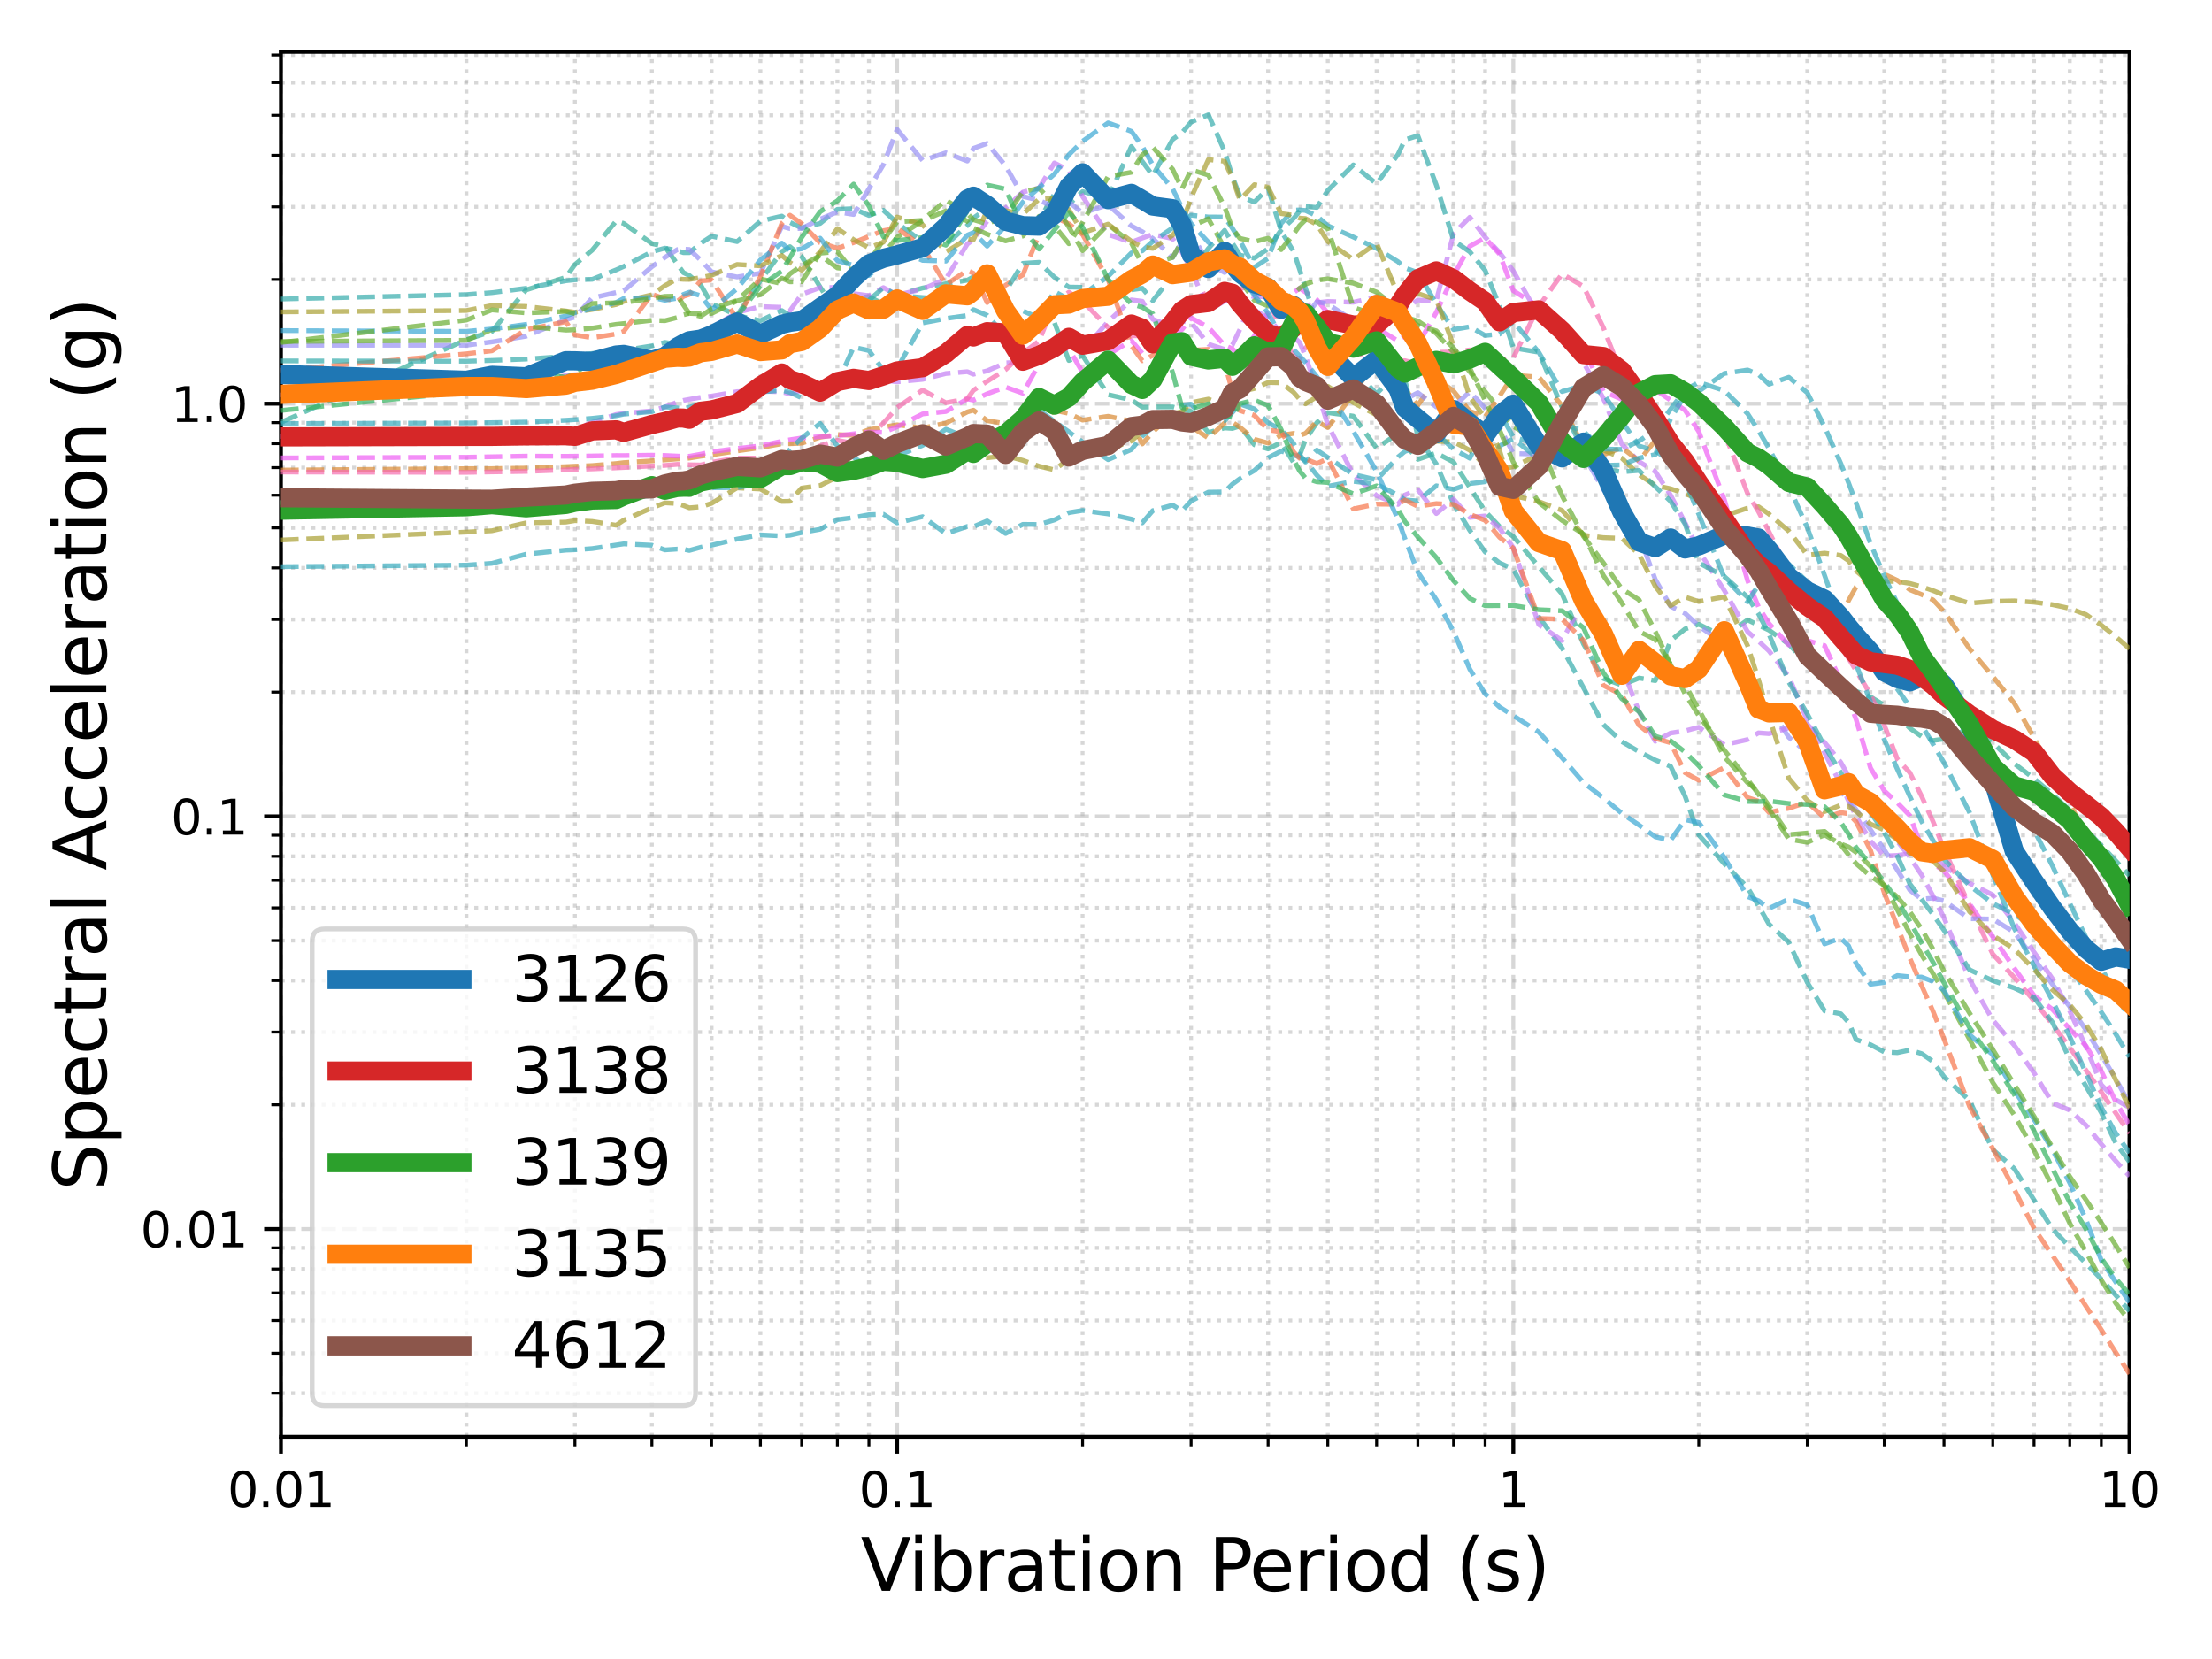 <?xml version="1.0" encoding="utf-8" standalone="no"?>
<!DOCTYPE svg PUBLIC "-//W3C//DTD SVG 1.1//EN"
  "http://www.w3.org/Graphics/SVG/1.1/DTD/svg11.dtd">
<svg xmlns:xlink="http://www.w3.org/1999/xlink" width="460.8pt" height="345.6pt" viewBox="0 0 460.8 345.6" xmlns="http://www.w3.org/2000/svg" version="1.1">
 <defs>
  <style type="text/css">*{stroke-linejoin: round; stroke-linecap: butt}</style>
 </defs>
 <g id="figure_1">
  <g id="patch_1">
   <path d="M 0 345.6 
L 460.8 345.6 
L 460.8 0 
L 0 0 
z
" style="fill: #ffffff"/>
  </g>
  <g id="axes_1">
   <g id="patch_2">
    <path d="M 58.52 299.32 
L 443.61 299.32 
L 443.61 10.8 
L 58.52 10.8 
z
" style="fill: #ffffff"/>
   </g>
   <g id="matplotlib.axis_1">
    <g id="xtick_1">
     <g id="line2d_1">
      <path d="M 58.52 299.32 
L 58.52 10.8 
" clip-path="url(#peeed59ce52)" style="fill: none; stroke-dasharray: 2.96,1.28; stroke-dashoffset: 0; stroke: #b0b0b0; stroke-opacity: 0.5; stroke-width: 0.8"/>
     </g>
     <g id="line2d_2">
      <defs>
       <path id="m2ec0c451be" d="M 0 0 
L 0 3.5 
" style="stroke: #000000; stroke-width: 0.8"/>
      </defs>
      <g>
       <use xlink:href="#m2ec0c451be" x="58.52" y="299.32" style="stroke: #000000; stroke-width: 0.8"/>
      </g>
     </g>
     <g id="text_1">
      <!-- 0.01 -->
      <g transform="translate(47.387 313.918) scale(0.1 -0.1)">
       <defs>
        <path id="DejaVuSans-30" d="M 2034 4250 
Q 1547 4250 1301 3770 
Q 1056 3291 1056 2328 
Q 1056 1369 1301 889 
Q 1547 409 2034 409 
Q 2525 409 2770 889 
Q 3016 1369 3016 2328 
Q 3016 3291 2770 3770 
Q 2525 4250 2034 4250 
z
M 2034 4750 
Q 2819 4750 3233 4129 
Q 3647 3509 3647 2328 
Q 3647 1150 3233 529 
Q 2819 -91 2034 -91 
Q 1250 -91 836 529 
Q 422 1150 422 2328 
Q 422 3509 836 4129 
Q 1250 4750 2034 4750 
z
" transform="scale(0.016)"/>
        <path id="DejaVuSans-2e" d="M 684 794 
L 1344 794 
L 1344 0 
L 684 0 
L 684 794 
z
" transform="scale(0.016)"/>
        <path id="DejaVuSans-31" d="M 794 531 
L 1825 531 
L 1825 4091 
L 703 3866 
L 703 4441 
L 1819 4666 
L 2450 4666 
L 2450 531 
L 3481 531 
L 3481 0 
L 794 0 
L 794 531 
z
" transform="scale(0.016)"/>
       </defs>
       <use xlink:href="#DejaVuSans-30"/>
       <use xlink:href="#DejaVuSans-2e" x="63.623"/>
       <use xlink:href="#DejaVuSans-30" x="95.41"/>
       <use xlink:href="#DejaVuSans-31" x="159.033"/>
      </g>
     </g>
    </g>
    <g id="xtick_2">
     <g id="line2d_3">
      <path d="M 186.883 299.32 
L 186.883 10.8 
" clip-path="url(#peeed59ce52)" style="fill: none; stroke-dasharray: 2.96,1.28; stroke-dashoffset: 0; stroke: #b0b0b0; stroke-opacity: 0.5; stroke-width: 0.8"/>
     </g>
     <g id="line2d_4">
      <g>
       <use xlink:href="#m2ec0c451be" x="186.883" y="299.32" style="stroke: #000000; stroke-width: 0.8"/>
      </g>
     </g>
     <g id="text_2">
      <!-- 0.1 -->
      <g transform="translate(178.932 313.918) scale(0.1 -0.1)">
       <use xlink:href="#DejaVuSans-30"/>
       <use xlink:href="#DejaVuSans-2e" x="63.623"/>
       <use xlink:href="#DejaVuSans-31" x="95.41"/>
      </g>
     </g>
    </g>
    <g id="xtick_3">
     <g id="line2d_5">
      <path d="M 315.247 299.32 
L 315.247 10.8 
" clip-path="url(#peeed59ce52)" style="fill: none; stroke-dasharray: 2.96,1.28; stroke-dashoffset: 0; stroke: #b0b0b0; stroke-opacity: 0.5; stroke-width: 0.8"/>
     </g>
     <g id="line2d_6">
      <g>
       <use xlink:href="#m2ec0c451be" x="315.247" y="299.32" style="stroke: #000000; stroke-width: 0.8"/>
      </g>
     </g>
     <g id="text_3">
      <!-- 1 -->
      <g transform="translate(312.065 313.918) scale(0.1 -0.1)">
       <use xlink:href="#DejaVuSans-31"/>
      </g>
     </g>
    </g>
    <g id="xtick_4">
     <g id="line2d_7">
      <path d="M 443.61 299.32 
L 443.61 10.8 
" clip-path="url(#peeed59ce52)" style="fill: none; stroke-dasharray: 2.96,1.28; stroke-dashoffset: 0; stroke: #b0b0b0; stroke-opacity: 0.5; stroke-width: 0.8"/>
     </g>
     <g id="line2d_8">
      <g>
       <use xlink:href="#m2ec0c451be" x="443.61" y="299.32" style="stroke: #000000; stroke-width: 0.8"/>
      </g>
     </g>
     <g id="text_4">
      <!-- 10 -->
      <g transform="translate(437.248 313.918) scale(0.1 -0.1)">
       <use xlink:href="#DejaVuSans-31"/>
       <use xlink:href="#DejaVuSans-30" x="63.623"/>
      </g>
     </g>
    </g>
    <g id="xtick_5">
     <g id="line2d_9">
      <path d="M 97.161 299.32 
L 97.161 10.8 
" clip-path="url(#peeed59ce52)" style="fill: none; stroke-dasharray: 0.8,1.32; stroke-dashoffset: 0; stroke: #b0b0b0; stroke-opacity: 0.5; stroke-width: 0.8"/>
     </g>
     <g id="line2d_10">
      <defs>
       <path id="m365eb06e2e" d="M 0 0 
L 0 2 
" style="stroke: #000000; stroke-width: 0.6"/>
      </defs>
      <g>
       <use xlink:href="#m365eb06e2e" x="97.161" y="299.32" style="stroke: #000000; stroke-width: 0.6"/>
      </g>
     </g>
    </g>
    <g id="xtick_6">
     <g id="line2d_11">
      <path d="M 119.765 299.32 
L 119.765 10.8 
" clip-path="url(#peeed59ce52)" style="fill: none; stroke-dasharray: 0.8,1.32; stroke-dashoffset: 0; stroke: #b0b0b0; stroke-opacity: 0.5; stroke-width: 0.8"/>
     </g>
     <g id="line2d_12">
      <g>
       <use xlink:href="#m365eb06e2e" x="119.765" y="299.32" style="stroke: #000000; stroke-width: 0.6"/>
      </g>
     </g>
    </g>
    <g id="xtick_7">
     <g id="line2d_13">
      <path d="M 135.802 299.32 
L 135.802 10.8 
" clip-path="url(#peeed59ce52)" style="fill: none; stroke-dasharray: 0.8,1.32; stroke-dashoffset: 0; stroke: #b0b0b0; stroke-opacity: 0.5; stroke-width: 0.8"/>
     </g>
     <g id="line2d_14">
      <g>
       <use xlink:href="#m365eb06e2e" x="135.802" y="299.32" style="stroke: #000000; stroke-width: 0.6"/>
      </g>
     </g>
    </g>
    <g id="xtick_8">
     <g id="line2d_15">
      <path d="M 148.242 299.32 
L 148.242 10.8 
" clip-path="url(#peeed59ce52)" style="fill: none; stroke-dasharray: 0.8,1.32; stroke-dashoffset: 0; stroke: #b0b0b0; stroke-opacity: 0.5; stroke-width: 0.8"/>
     </g>
     <g id="line2d_16">
      <g>
       <use xlink:href="#m365eb06e2e" x="148.242" y="299.32" style="stroke: #000000; stroke-width: 0.6"/>
      </g>
     </g>
    </g>
    <g id="xtick_9">
     <g id="line2d_17">
      <path d="M 158.406 299.32 
L 158.406 10.8 
" clip-path="url(#peeed59ce52)" style="fill: none; stroke-dasharray: 0.8,1.32; stroke-dashoffset: 0; stroke: #b0b0b0; stroke-opacity: 0.5; stroke-width: 0.8"/>
     </g>
     <g id="line2d_18">
      <g>
       <use xlink:href="#m365eb06e2e" x="158.406" y="299.32" style="stroke: #000000; stroke-width: 0.6"/>
      </g>
     </g>
    </g>
    <g id="xtick_10">
     <g id="line2d_19">
      <path d="M 167 299.32 
L 167 10.8 
" clip-path="url(#peeed59ce52)" style="fill: none; stroke-dasharray: 0.8,1.32; stroke-dashoffset: 0; stroke: #b0b0b0; stroke-opacity: 0.5; stroke-width: 0.8"/>
     </g>
     <g id="line2d_20">
      <g>
       <use xlink:href="#m365eb06e2e" x="167" y="299.32" style="stroke: #000000; stroke-width: 0.6"/>
      </g>
     </g>
    </g>
    <g id="xtick_11">
     <g id="line2d_21">
      <path d="M 174.444 299.32 
L 174.444 10.8 
" clip-path="url(#peeed59ce52)" style="fill: none; stroke-dasharray: 0.8,1.32; stroke-dashoffset: 0; stroke: #b0b0b0; stroke-opacity: 0.5; stroke-width: 0.8"/>
     </g>
     <g id="line2d_22">
      <g>
       <use xlink:href="#m365eb06e2e" x="174.444" y="299.32" style="stroke: #000000; stroke-width: 0.6"/>
      </g>
     </g>
    </g>
    <g id="xtick_12">
     <g id="line2d_23">
      <path d="M 181.01 299.32 
L 181.01 10.8 
" clip-path="url(#peeed59ce52)" style="fill: none; stroke-dasharray: 0.8,1.32; stroke-dashoffset: 0; stroke: #b0b0b0; stroke-opacity: 0.5; stroke-width: 0.8"/>
     </g>
     <g id="line2d_24">
      <g>
       <use xlink:href="#m365eb06e2e" x="181.01" y="299.32" style="stroke: #000000; stroke-width: 0.6"/>
      </g>
     </g>
    </g>
    <g id="xtick_13">
     <g id="line2d_25">
      <path d="M 225.525 299.32 
L 225.525 10.8 
" clip-path="url(#peeed59ce52)" style="fill: none; stroke-dasharray: 0.8,1.32; stroke-dashoffset: 0; stroke: #b0b0b0; stroke-opacity: 0.5; stroke-width: 0.8"/>
     </g>
     <g id="line2d_26">
      <g>
       <use xlink:href="#m365eb06e2e" x="225.525" y="299.32" style="stroke: #000000; stroke-width: 0.6"/>
      </g>
     </g>
    </g>
    <g id="xtick_14">
     <g id="line2d_27">
      <path d="M 248.128 299.32 
L 248.128 10.8 
" clip-path="url(#peeed59ce52)" style="fill: none; stroke-dasharray: 0.8,1.32; stroke-dashoffset: 0; stroke: #b0b0b0; stroke-opacity: 0.5; stroke-width: 0.8"/>
     </g>
     <g id="line2d_28">
      <g>
       <use xlink:href="#m365eb06e2e" x="248.128" y="299.32" style="stroke: #000000; stroke-width: 0.6"/>
      </g>
     </g>
    </g>
    <g id="xtick_15">
     <g id="line2d_29">
      <path d="M 264.166 299.32 
L 264.166 10.8 
" clip-path="url(#peeed59ce52)" style="fill: none; stroke-dasharray: 0.8,1.32; stroke-dashoffset: 0; stroke: #b0b0b0; stroke-opacity: 0.5; stroke-width: 0.8"/>
     </g>
     <g id="line2d_30">
      <g>
       <use xlink:href="#m365eb06e2e" x="264.166" y="299.32" style="stroke: #000000; stroke-width: 0.6"/>
      </g>
     </g>
    </g>
    <g id="xtick_16">
     <g id="line2d_31">
      <path d="M 276.605 299.32 
L 276.605 10.8 
" clip-path="url(#peeed59ce52)" style="fill: none; stroke-dasharray: 0.8,1.32; stroke-dashoffset: 0; stroke: #b0b0b0; stroke-opacity: 0.5; stroke-width: 0.8"/>
     </g>
     <g id="line2d_32">
      <g>
       <use xlink:href="#m365eb06e2e" x="276.605" y="299.32" style="stroke: #000000; stroke-width: 0.6"/>
      </g>
     </g>
    </g>
    <g id="xtick_17">
     <g id="line2d_33">
      <path d="M 286.769 299.32 
L 286.769 10.8 
" clip-path="url(#peeed59ce52)" style="fill: none; stroke-dasharray: 0.8,1.32; stroke-dashoffset: 0; stroke: #b0b0b0; stroke-opacity: 0.5; stroke-width: 0.8"/>
     </g>
     <g id="line2d_34">
      <g>
       <use xlink:href="#m365eb06e2e" x="286.769" y="299.32" style="stroke: #000000; stroke-width: 0.6"/>
      </g>
     </g>
    </g>
    <g id="xtick_18">
     <g id="line2d_35">
      <path d="M 295.363 299.32 
L 295.363 10.8 
" clip-path="url(#peeed59ce52)" style="fill: none; stroke-dasharray: 0.8,1.32; stroke-dashoffset: 0; stroke: #b0b0b0; stroke-opacity: 0.5; stroke-width: 0.8"/>
     </g>
     <g id="line2d_36">
      <g>
       <use xlink:href="#m365eb06e2e" x="295.363" y="299.32" style="stroke: #000000; stroke-width: 0.6"/>
      </g>
     </g>
    </g>
    <g id="xtick_19">
     <g id="line2d_37">
      <path d="M 302.807 299.32 
L 302.807 10.8 
" clip-path="url(#peeed59ce52)" style="fill: none; stroke-dasharray: 0.8,1.32; stroke-dashoffset: 0; stroke: #b0b0b0; stroke-opacity: 0.5; stroke-width: 0.8"/>
     </g>
     <g id="line2d_38">
      <g>
       <use xlink:href="#m365eb06e2e" x="302.807" y="299.32" style="stroke: #000000; stroke-width: 0.6"/>
      </g>
     </g>
    </g>
    <g id="xtick_20">
     <g id="line2d_39">
      <path d="M 309.373 299.32 
L 309.373 10.8 
" clip-path="url(#peeed59ce52)" style="fill: none; stroke-dasharray: 0.8,1.32; stroke-dashoffset: 0; stroke: #b0b0b0; stroke-opacity: 0.5; stroke-width: 0.8"/>
     </g>
     <g id="line2d_40">
      <g>
       <use xlink:href="#m365eb06e2e" x="309.373" y="299.32" style="stroke: #000000; stroke-width: 0.6"/>
      </g>
     </g>
    </g>
    <g id="xtick_21">
     <g id="line2d_41">
      <path d="M 353.888 299.32 
L 353.888 10.8 
" clip-path="url(#peeed59ce52)" style="fill: none; stroke-dasharray: 0.8,1.32; stroke-dashoffset: 0; stroke: #b0b0b0; stroke-opacity: 0.5; stroke-width: 0.8"/>
     </g>
     <g id="line2d_42">
      <g>
       <use xlink:href="#m365eb06e2e" x="353.888" y="299.32" style="stroke: #000000; stroke-width: 0.6"/>
      </g>
     </g>
    </g>
    <g id="xtick_22">
     <g id="line2d_43">
      <path d="M 376.492 299.32 
L 376.492 10.8 
" clip-path="url(#peeed59ce52)" style="fill: none; stroke-dasharray: 0.8,1.32; stroke-dashoffset: 0; stroke: #b0b0b0; stroke-opacity: 0.5; stroke-width: 0.8"/>
     </g>
     <g id="line2d_44">
      <g>
       <use xlink:href="#m365eb06e2e" x="376.492" y="299.32" style="stroke: #000000; stroke-width: 0.6"/>
      </g>
     </g>
    </g>
    <g id="xtick_23">
     <g id="line2d_45">
      <path d="M 392.529 299.32 
L 392.529 10.8 
" clip-path="url(#peeed59ce52)" style="fill: none; stroke-dasharray: 0.8,1.32; stroke-dashoffset: 0; stroke: #b0b0b0; stroke-opacity: 0.5; stroke-width: 0.8"/>
     </g>
     <g id="line2d_46">
      <g>
       <use xlink:href="#m365eb06e2e" x="392.529" y="299.32" style="stroke: #000000; stroke-width: 0.6"/>
      </g>
     </g>
    </g>
    <g id="xtick_24">
     <g id="line2d_47">
      <path d="M 404.969 299.32 
L 404.969 10.8 
" clip-path="url(#peeed59ce52)" style="fill: none; stroke-dasharray: 0.8,1.32; stroke-dashoffset: 0; stroke: #b0b0b0; stroke-opacity: 0.5; stroke-width: 0.8"/>
     </g>
     <g id="line2d_48">
      <g>
       <use xlink:href="#m365eb06e2e" x="404.969" y="299.32" style="stroke: #000000; stroke-width: 0.6"/>
      </g>
     </g>
    </g>
    <g id="xtick_25">
     <g id="line2d_49">
      <path d="M 415.133 299.32 
L 415.133 10.8 
" clip-path="url(#peeed59ce52)" style="fill: none; stroke-dasharray: 0.8,1.32; stroke-dashoffset: 0; stroke: #b0b0b0; stroke-opacity: 0.5; stroke-width: 0.8"/>
     </g>
     <g id="line2d_50">
      <g>
       <use xlink:href="#m365eb06e2e" x="415.133" y="299.32" style="stroke: #000000; stroke-width: 0.6"/>
      </g>
     </g>
    </g>
    <g id="xtick_26">
     <g id="line2d_51">
      <path d="M 423.726 299.32 
L 423.726 10.8 
" clip-path="url(#peeed59ce52)" style="fill: none; stroke-dasharray: 0.8,1.32; stroke-dashoffset: 0; stroke: #b0b0b0; stroke-opacity: 0.5; stroke-width: 0.8"/>
     </g>
     <g id="line2d_52">
      <g>
       <use xlink:href="#m365eb06e2e" x="423.726" y="299.32" style="stroke: #000000; stroke-width: 0.6"/>
      </g>
     </g>
    </g>
    <g id="xtick_27">
     <g id="line2d_53">
      <path d="M 431.17 299.32 
L 431.17 10.8 
" clip-path="url(#peeed59ce52)" style="fill: none; stroke-dasharray: 0.8,1.32; stroke-dashoffset: 0; stroke: #b0b0b0; stroke-opacity: 0.5; stroke-width: 0.8"/>
     </g>
     <g id="line2d_54">
      <g>
       <use xlink:href="#m365eb06e2e" x="431.17" y="299.32" style="stroke: #000000; stroke-width: 0.6"/>
      </g>
     </g>
    </g>
    <g id="xtick_28">
     <g id="line2d_55">
      <path d="M 437.736 299.32 
L 437.736 10.8 
" clip-path="url(#peeed59ce52)" style="fill: none; stroke-dasharray: 0.8,1.32; stroke-dashoffset: 0; stroke: #b0b0b0; stroke-opacity: 0.5; stroke-width: 0.8"/>
     </g>
     <g id="line2d_56">
      <g>
       <use xlink:href="#m365eb06e2e" x="437.736" y="299.32" style="stroke: #000000; stroke-width: 0.6"/>
      </g>
     </g>
    </g>
    <g id="text_5">
     <!-- Vibration Period (s) -->
     <g transform="translate(179.304 331.396) scale(0.15 -0.15)">
      <defs>
       <path id="DejaVuSans-56" d="M 1831 0 
L 50 4666 
L 709 4666 
L 2188 738 
L 3669 4666 
L 4325 4666 
L 2547 0 
L 1831 0 
z
" transform="scale(0.016)"/>
       <path id="DejaVuSans-69" d="M 603 3500 
L 1178 3500 
L 1178 0 
L 603 0 
L 603 3500 
z
M 603 4863 
L 1178 4863 
L 1178 4134 
L 603 4134 
L 603 4863 
z
" transform="scale(0.016)"/>
       <path id="DejaVuSans-62" d="M 3116 1747 
Q 3116 2381 2855 2742 
Q 2594 3103 2138 3103 
Q 1681 3103 1420 2742 
Q 1159 2381 1159 1747 
Q 1159 1113 1420 752 
Q 1681 391 2138 391 
Q 2594 391 2855 752 
Q 3116 1113 3116 1747 
z
M 1159 2969 
Q 1341 3281 1617 3432 
Q 1894 3584 2278 3584 
Q 2916 3584 3314 3078 
Q 3713 2572 3713 1747 
Q 3713 922 3314 415 
Q 2916 -91 2278 -91 
Q 1894 -91 1617 61 
Q 1341 213 1159 525 
L 1159 0 
L 581 0 
L 581 4863 
L 1159 4863 
L 1159 2969 
z
" transform="scale(0.016)"/>
       <path id="DejaVuSans-72" d="M 2631 2963 
Q 2534 3019 2420 3045 
Q 2306 3072 2169 3072 
Q 1681 3072 1420 2755 
Q 1159 2438 1159 1844 
L 1159 0 
L 581 0 
L 581 3500 
L 1159 3500 
L 1159 2956 
Q 1341 3275 1631 3429 
Q 1922 3584 2338 3584 
Q 2397 3584 2469 3576 
Q 2541 3569 2628 3553 
L 2631 2963 
z
" transform="scale(0.016)"/>
       <path id="DejaVuSans-61" d="M 2194 1759 
Q 1497 1759 1228 1600 
Q 959 1441 959 1056 
Q 959 750 1161 570 
Q 1363 391 1709 391 
Q 2188 391 2477 730 
Q 2766 1069 2766 1631 
L 2766 1759 
L 2194 1759 
z
M 3341 1997 
L 3341 0 
L 2766 0 
L 2766 531 
Q 2569 213 2275 61 
Q 1981 -91 1556 -91 
Q 1019 -91 701 211 
Q 384 513 384 1019 
Q 384 1609 779 1909 
Q 1175 2209 1959 2209 
L 2766 2209 
L 2766 2266 
Q 2766 2663 2505 2880 
Q 2244 3097 1772 3097 
Q 1472 3097 1187 3025 
Q 903 2953 641 2809 
L 641 3341 
Q 956 3463 1253 3523 
Q 1550 3584 1831 3584 
Q 2591 3584 2966 3190 
Q 3341 2797 3341 1997 
z
" transform="scale(0.016)"/>
       <path id="DejaVuSans-74" d="M 1172 4494 
L 1172 3500 
L 2356 3500 
L 2356 3053 
L 1172 3053 
L 1172 1153 
Q 1172 725 1289 603 
Q 1406 481 1766 481 
L 2356 481 
L 2356 0 
L 1766 0 
Q 1100 0 847 248 
Q 594 497 594 1153 
L 594 3053 
L 172 3053 
L 172 3500 
L 594 3500 
L 594 4494 
L 1172 4494 
z
" transform="scale(0.016)"/>
       <path id="DejaVuSans-6f" d="M 1959 3097 
Q 1497 3097 1228 2736 
Q 959 2375 959 1747 
Q 959 1119 1226 758 
Q 1494 397 1959 397 
Q 2419 397 2687 759 
Q 2956 1122 2956 1747 
Q 2956 2369 2687 2733 
Q 2419 3097 1959 3097 
z
M 1959 3584 
Q 2709 3584 3137 3096 
Q 3566 2609 3566 1747 
Q 3566 888 3137 398 
Q 2709 -91 1959 -91 
Q 1206 -91 779 398 
Q 353 888 353 1747 
Q 353 2609 779 3096 
Q 1206 3584 1959 3584 
z
" transform="scale(0.016)"/>
       <path id="DejaVuSans-6e" d="M 3513 2113 
L 3513 0 
L 2938 0 
L 2938 2094 
Q 2938 2591 2744 2837 
Q 2550 3084 2163 3084 
Q 1697 3084 1428 2787 
Q 1159 2491 1159 1978 
L 1159 0 
L 581 0 
L 581 3500 
L 1159 3500 
L 1159 2956 
Q 1366 3272 1645 3428 
Q 1925 3584 2291 3584 
Q 2894 3584 3203 3211 
Q 3513 2838 3513 2113 
z
" transform="scale(0.016)"/>
       <path id="DejaVuSans-20" transform="scale(0.016)"/>
       <path id="DejaVuSans-50" d="M 1259 4147 
L 1259 2394 
L 2053 2394 
Q 2494 2394 2734 2622 
Q 2975 2850 2975 3272 
Q 2975 3691 2734 3919 
Q 2494 4147 2053 4147 
L 1259 4147 
z
M 628 4666 
L 2053 4666 
Q 2838 4666 3239 4311 
Q 3641 3956 3641 3272 
Q 3641 2581 3239 2228 
Q 2838 1875 2053 1875 
L 1259 1875 
L 1259 0 
L 628 0 
L 628 4666 
z
" transform="scale(0.016)"/>
       <path id="DejaVuSans-65" d="M 3597 1894 
L 3597 1613 
L 953 1613 
Q 991 1019 1311 708 
Q 1631 397 2203 397 
Q 2534 397 2845 478 
Q 3156 559 3463 722 
L 3463 178 
Q 3153 47 2828 -22 
Q 2503 -91 2169 -91 
Q 1331 -91 842 396 
Q 353 884 353 1716 
Q 353 2575 817 3079 
Q 1281 3584 2069 3584 
Q 2775 3584 3186 3129 
Q 3597 2675 3597 1894 
z
M 3022 2063 
Q 3016 2534 2758 2815 
Q 2500 3097 2075 3097 
Q 1594 3097 1305 2825 
Q 1016 2553 972 2059 
L 3022 2063 
z
" transform="scale(0.016)"/>
       <path id="DejaVuSans-64" d="M 2906 2969 
L 2906 4863 
L 3481 4863 
L 3481 0 
L 2906 0 
L 2906 525 
Q 2725 213 2448 61 
Q 2172 -91 1784 -91 
Q 1150 -91 751 415 
Q 353 922 353 1747 
Q 353 2572 751 3078 
Q 1150 3584 1784 3584 
Q 2172 3584 2448 3432 
Q 2725 3281 2906 2969 
z
M 947 1747 
Q 947 1113 1208 752 
Q 1469 391 1925 391 
Q 2381 391 2643 752 
Q 2906 1113 2906 1747 
Q 2906 2381 2643 2742 
Q 2381 3103 1925 3103 
Q 1469 3103 1208 2742 
Q 947 2381 947 1747 
z
" transform="scale(0.016)"/>
       <path id="DejaVuSans-28" d="M 1984 4856 
Q 1566 4138 1362 3434 
Q 1159 2731 1159 2009 
Q 1159 1288 1364 580 
Q 1569 -128 1984 -844 
L 1484 -844 
Q 1016 -109 783 600 
Q 550 1309 550 2009 
Q 550 2706 781 3412 
Q 1013 4119 1484 4856 
L 1984 4856 
z
" transform="scale(0.016)"/>
       <path id="DejaVuSans-73" d="M 2834 3397 
L 2834 2853 
Q 2591 2978 2328 3040 
Q 2066 3103 1784 3103 
Q 1356 3103 1142 2972 
Q 928 2841 928 2578 
Q 928 2378 1081 2264 
Q 1234 2150 1697 2047 
L 1894 2003 
Q 2506 1872 2764 1633 
Q 3022 1394 3022 966 
Q 3022 478 2636 193 
Q 2250 -91 1575 -91 
Q 1294 -91 989 -36 
Q 684 19 347 128 
L 347 722 
Q 666 556 975 473 
Q 1284 391 1588 391 
Q 1994 391 2212 530 
Q 2431 669 2431 922 
Q 2431 1156 2273 1281 
Q 2116 1406 1581 1522 
L 1381 1569 
Q 847 1681 609 1914 
Q 372 2147 372 2553 
Q 372 3047 722 3315 
Q 1072 3584 1716 3584 
Q 2034 3584 2315 3537 
Q 2597 3491 2834 3397 
z
" transform="scale(0.016)"/>
       <path id="DejaVuSans-29" d="M 513 4856 
L 1013 4856 
Q 1481 4119 1714 3412 
Q 1947 2706 1947 2009 
Q 1947 1309 1714 600 
Q 1481 -109 1013 -844 
L 513 -844 
Q 928 -128 1133 580 
Q 1338 1288 1338 2009 
Q 1338 2731 1133 3434 
Q 928 4138 513 4856 
z
" transform="scale(0.016)"/>
      </defs>
      <use xlink:href="#DejaVuSans-56"/>
      <use xlink:href="#DejaVuSans-69" x="66.158"/>
      <use xlink:href="#DejaVuSans-62" x="93.941"/>
      <use xlink:href="#DejaVuSans-72" x="157.418"/>
      <use xlink:href="#DejaVuSans-61" x="198.531"/>
      <use xlink:href="#DejaVuSans-74" x="259.811"/>
      <use xlink:href="#DejaVuSans-69" x="299.02"/>
      <use xlink:href="#DejaVuSans-6f" x="326.803"/>
      <use xlink:href="#DejaVuSans-6e" x="387.984"/>
      <use xlink:href="#DejaVuSans-20" x="451.363"/>
      <use xlink:href="#DejaVuSans-50" x="483.15"/>
      <use xlink:href="#DejaVuSans-65" x="539.828"/>
      <use xlink:href="#DejaVuSans-72" x="601.352"/>
      <use xlink:href="#DejaVuSans-69" x="642.465"/>
      <use xlink:href="#DejaVuSans-6f" x="670.248"/>
      <use xlink:href="#DejaVuSans-64" x="731.43"/>
      <use xlink:href="#DejaVuSans-20" x="794.906"/>
      <use xlink:href="#DejaVuSans-28" x="826.693"/>
      <use xlink:href="#DejaVuSans-73" x="865.707"/>
      <use xlink:href="#DejaVuSans-29" x="917.807"/>
     </g>
    </g>
   </g>
   <g id="matplotlib.axis_2">
    <g id="ytick_1">
     <g id="line2d_57">
      <path d="M 58.52 256.029 
L 443.61 256.029 
" clip-path="url(#peeed59ce52)" style="fill: none; stroke-dasharray: 2.96,1.28; stroke-dashoffset: 0; stroke: #b0b0b0; stroke-opacity: 0.5; stroke-width: 0.8"/>
     </g>
     <g id="line2d_58">
      <defs>
       <path id="m9453ee8f75" d="M 0 0 
L -3.5 0 
" style="stroke: #000000; stroke-width: 0.8"/>
      </defs>
      <g>
       <use xlink:href="#m9453ee8f75" x="58.52" y="256.029" style="stroke: #000000; stroke-width: 0.8"/>
      </g>
     </g>
     <g id="text_6">
      <!-- 0.01 -->
      <g transform="translate(29.254 259.829) scale(0.1 -0.1)">
       <use xlink:href="#DejaVuSans-30"/>
       <use xlink:href="#DejaVuSans-2e" x="63.623"/>
       <use xlink:href="#DejaVuSans-30" x="95.41"/>
       <use xlink:href="#DejaVuSans-31" x="159.033"/>
      </g>
     </g>
    </g>
    <g id="ytick_2">
     <g id="line2d_59">
      <path d="M 58.52 170.064 
L 443.61 170.064 
" clip-path="url(#peeed59ce52)" style="fill: none; stroke-dasharray: 2.96,1.28; stroke-dashoffset: 0; stroke: #b0b0b0; stroke-opacity: 0.5; stroke-width: 0.8"/>
     </g>
     <g id="line2d_60">
      <g>
       <use xlink:href="#m9453ee8f75" x="58.52" y="170.064" style="stroke: #000000; stroke-width: 0.8"/>
      </g>
     </g>
     <g id="text_7">
      <!-- 0.1 -->
      <g transform="translate(35.617 173.863) scale(0.1 -0.1)">
       <use xlink:href="#DejaVuSans-30"/>
       <use xlink:href="#DejaVuSans-2e" x="63.623"/>
       <use xlink:href="#DejaVuSans-31" x="95.41"/>
      </g>
     </g>
    </g>
    <g id="ytick_3">
     <g id="line2d_61">
      <path d="M 58.52 84.098 
L 443.61 84.098 
" clip-path="url(#peeed59ce52)" style="fill: none; stroke-dasharray: 2.96,1.28; stroke-dashoffset: 0; stroke: #b0b0b0; stroke-opacity: 0.5; stroke-width: 0.8"/>
     </g>
     <g id="line2d_62">
      <g>
       <use xlink:href="#m9453ee8f75" x="58.52" y="84.098" style="stroke: #000000; stroke-width: 0.8"/>
      </g>
     </g>
     <g id="text_8">
      <!-- 1.0 -->
      <g transform="translate(35.617 87.897) scale(0.1 -0.1)">
       <use xlink:href="#DejaVuSans-31"/>
       <use xlink:href="#DejaVuSans-2e" x="63.623"/>
       <use xlink:href="#DejaVuSans-30" x="95.41"/>
      </g>
     </g>
    </g>
    <g id="ytick_4">
     <g id="line2d_63">
      <path d="M 58.52 290.238 
L 443.61 290.238 
" clip-path="url(#peeed59ce52)" style="fill: none; stroke-dasharray: 0.8,1.32; stroke-dashoffset: 0; stroke: #b0b0b0; stroke-opacity: 0.5; stroke-width: 0.8"/>
     </g>
     <g id="line2d_64">
      <defs>
       <path id="m7341c8d482" d="M 0 0 
L -2 0 
" style="stroke: #000000; stroke-width: 0.6"/>
      </defs>
      <g>
       <use xlink:href="#m7341c8d482" x="58.52" y="290.238" style="stroke: #000000; stroke-width: 0.6"/>
      </g>
     </g>
    </g>
    <g id="ytick_5">
     <g id="line2d_65">
      <path d="M 58.52 281.908 
L 443.61 281.908 
" clip-path="url(#peeed59ce52)" style="fill: none; stroke-dasharray: 0.8,1.32; stroke-dashoffset: 0; stroke: #b0b0b0; stroke-opacity: 0.5; stroke-width: 0.8"/>
     </g>
     <g id="line2d_66">
      <g>
       <use xlink:href="#m7341c8d482" x="58.52" y="281.908" style="stroke: #000000; stroke-width: 0.6"/>
      </g>
     </g>
    </g>
    <g id="ytick_6">
     <g id="line2d_67">
      <path d="M 58.52 275.101 
L 443.61 275.101 
" clip-path="url(#peeed59ce52)" style="fill: none; stroke-dasharray: 0.8,1.32; stroke-dashoffset: 0; stroke: #b0b0b0; stroke-opacity: 0.5; stroke-width: 0.8"/>
     </g>
     <g id="line2d_68">
      <g>
       <use xlink:href="#m7341c8d482" x="58.52" y="275.101" style="stroke: #000000; stroke-width: 0.6"/>
      </g>
     </g>
    </g>
    <g id="ytick_7">
     <g id="line2d_69">
      <path d="M 58.52 269.346 
L 443.61 269.346 
" clip-path="url(#peeed59ce52)" style="fill: none; stroke-dasharray: 0.8,1.32; stroke-dashoffset: 0; stroke: #b0b0b0; stroke-opacity: 0.5; stroke-width: 0.8"/>
     </g>
     <g id="line2d_70">
      <g>
       <use xlink:href="#m7341c8d482" x="58.52" y="269.346" style="stroke: #000000; stroke-width: 0.6"/>
      </g>
     </g>
    </g>
    <g id="ytick_8">
     <g id="line2d_71">
      <path d="M 58.52 264.36 
L 443.61 264.36 
" clip-path="url(#peeed59ce52)" style="fill: none; stroke-dasharray: 0.8,1.32; stroke-dashoffset: 0; stroke: #b0b0b0; stroke-opacity: 0.5; stroke-width: 0.8"/>
     </g>
     <g id="line2d_72">
      <g>
       <use xlink:href="#m7341c8d482" x="58.52" y="264.36" style="stroke: #000000; stroke-width: 0.6"/>
      </g>
     </g>
    </g>
    <g id="ytick_9">
     <g id="line2d_73">
      <path d="M 58.52 259.963 
L 443.61 259.963 
" clip-path="url(#peeed59ce52)" style="fill: none; stroke-dasharray: 0.8,1.32; stroke-dashoffset: 0; stroke: #b0b0b0; stroke-opacity: 0.5; stroke-width: 0.8"/>
     </g>
     <g id="line2d_74">
      <g>
       <use xlink:href="#m7341c8d482" x="58.52" y="259.963" style="stroke: #000000; stroke-width: 0.6"/>
      </g>
     </g>
    </g>
    <g id="ytick_10">
     <g id="line2d_75">
      <path d="M 58.52 230.151 
L 443.61 230.151 
" clip-path="url(#peeed59ce52)" style="fill: none; stroke-dasharray: 0.8,1.32; stroke-dashoffset: 0; stroke: #b0b0b0; stroke-opacity: 0.5; stroke-width: 0.8"/>
     </g>
     <g id="line2d_76">
      <g>
       <use xlink:href="#m7341c8d482" x="58.52" y="230.151" style="stroke: #000000; stroke-width: 0.6"/>
      </g>
     </g>
    </g>
    <g id="ytick_11">
     <g id="line2d_77">
      <path d="M 58.52 215.013 
L 443.61 215.013 
" clip-path="url(#peeed59ce52)" style="fill: none; stroke-dasharray: 0.8,1.32; stroke-dashoffset: 0; stroke: #b0b0b0; stroke-opacity: 0.5; stroke-width: 0.8"/>
     </g>
     <g id="line2d_78">
      <g>
       <use xlink:href="#m7341c8d482" x="58.52" y="215.013" style="stroke: #000000; stroke-width: 0.6"/>
      </g>
     </g>
    </g>
    <g id="ytick_12">
     <g id="line2d_79">
      <path d="M 58.52 204.273 
L 443.61 204.273 
" clip-path="url(#peeed59ce52)" style="fill: none; stroke-dasharray: 0.8,1.32; stroke-dashoffset: 0; stroke: #b0b0b0; stroke-opacity: 0.5; stroke-width: 0.8"/>
     </g>
     <g id="line2d_80">
      <g>
       <use xlink:href="#m7341c8d482" x="58.52" y="204.273" style="stroke: #000000; stroke-width: 0.6"/>
      </g>
     </g>
    </g>
    <g id="ytick_13">
     <g id="line2d_81">
      <path d="M 58.52 195.942 
L 443.61 195.942 
" clip-path="url(#peeed59ce52)" style="fill: none; stroke-dasharray: 0.8,1.32; stroke-dashoffset: 0; stroke: #b0b0b0; stroke-opacity: 0.5; stroke-width: 0.8"/>
     </g>
     <g id="line2d_82">
      <g>
       <use xlink:href="#m7341c8d482" x="58.52" y="195.942" style="stroke: #000000; stroke-width: 0.6"/>
      </g>
     </g>
    </g>
    <g id="ytick_14">
     <g id="line2d_83">
      <path d="M 58.52 189.135 
L 443.61 189.135 
" clip-path="url(#peeed59ce52)" style="fill: none; stroke-dasharray: 0.8,1.32; stroke-dashoffset: 0; stroke: #b0b0b0; stroke-opacity: 0.5; stroke-width: 0.8"/>
     </g>
     <g id="line2d_84">
      <g>
       <use xlink:href="#m7341c8d482" x="58.52" y="189.135" style="stroke: #000000; stroke-width: 0.6"/>
      </g>
     </g>
    </g>
    <g id="ytick_15">
     <g id="line2d_85">
      <path d="M 58.52 183.38 
L 443.61 183.38 
" clip-path="url(#peeed59ce52)" style="fill: none; stroke-dasharray: 0.8,1.32; stroke-dashoffset: 0; stroke: #b0b0b0; stroke-opacity: 0.5; stroke-width: 0.8"/>
     </g>
     <g id="line2d_86">
      <g>
       <use xlink:href="#m7341c8d482" x="58.52" y="183.38" style="stroke: #000000; stroke-width: 0.6"/>
      </g>
     </g>
    </g>
    <g id="ytick_16">
     <g id="line2d_87">
      <path d="M 58.52 178.395 
L 443.61 178.395 
" clip-path="url(#peeed59ce52)" style="fill: none; stroke-dasharray: 0.8,1.32; stroke-dashoffset: 0; stroke: #b0b0b0; stroke-opacity: 0.5; stroke-width: 0.8"/>
     </g>
     <g id="line2d_88">
      <g>
       <use xlink:href="#m7341c8d482" x="58.52" y="178.395" style="stroke: #000000; stroke-width: 0.6"/>
      </g>
     </g>
    </g>
    <g id="ytick_17">
     <g id="line2d_89">
      <path d="M 58.52 173.997 
L 443.61 173.997 
" clip-path="url(#peeed59ce52)" style="fill: none; stroke-dasharray: 0.8,1.32; stroke-dashoffset: 0; stroke: #b0b0b0; stroke-opacity: 0.5; stroke-width: 0.8"/>
     </g>
     <g id="line2d_90">
      <g>
       <use xlink:href="#m7341c8d482" x="58.52" y="173.997" style="stroke: #000000; stroke-width: 0.6"/>
      </g>
     </g>
    </g>
    <g id="ytick_18">
     <g id="line2d_91">
      <path d="M 58.52 144.185 
L 443.61 144.185 
" clip-path="url(#peeed59ce52)" style="fill: none; stroke-dasharray: 0.8,1.32; stroke-dashoffset: 0; stroke: #b0b0b0; stroke-opacity: 0.5; stroke-width: 0.8"/>
     </g>
     <g id="line2d_92">
      <g>
       <use xlink:href="#m7341c8d482" x="58.52" y="144.185" style="stroke: #000000; stroke-width: 0.6"/>
      </g>
     </g>
    </g>
    <g id="ytick_19">
     <g id="line2d_93">
      <path d="M 58.52 129.048 
L 443.61 129.048 
" clip-path="url(#peeed59ce52)" style="fill: none; stroke-dasharray: 0.8,1.32; stroke-dashoffset: 0; stroke: #b0b0b0; stroke-opacity: 0.5; stroke-width: 0.8"/>
     </g>
     <g id="line2d_94">
      <g>
       <use xlink:href="#m7341c8d482" x="58.52" y="129.048" style="stroke: #000000; stroke-width: 0.6"/>
      </g>
     </g>
    </g>
    <g id="ytick_20">
     <g id="line2d_95">
      <path d="M 58.52 118.307 
L 443.61 118.307 
" clip-path="url(#peeed59ce52)" style="fill: none; stroke-dasharray: 0.8,1.32; stroke-dashoffset: 0; stroke: #b0b0b0; stroke-opacity: 0.5; stroke-width: 0.8"/>
     </g>
     <g id="line2d_96">
      <g>
       <use xlink:href="#m7341c8d482" x="58.52" y="118.307" style="stroke: #000000; stroke-width: 0.6"/>
      </g>
     </g>
    </g>
    <g id="ytick_21">
     <g id="line2d_97">
      <path d="M 58.52 109.976 
L 443.61 109.976 
" clip-path="url(#peeed59ce52)" style="fill: none; stroke-dasharray: 0.8,1.32; stroke-dashoffset: 0; stroke: #b0b0b0; stroke-opacity: 0.5; stroke-width: 0.8"/>
     </g>
     <g id="line2d_98">
      <g>
       <use xlink:href="#m7341c8d482" x="58.52" y="109.976" style="stroke: #000000; stroke-width: 0.6"/>
      </g>
     </g>
    </g>
    <g id="ytick_22">
     <g id="line2d_99">
      <path d="M 58.52 103.169 
L 443.61 103.169 
" clip-path="url(#peeed59ce52)" style="fill: none; stroke-dasharray: 0.8,1.32; stroke-dashoffset: 0; stroke: #b0b0b0; stroke-opacity: 0.5; stroke-width: 0.8"/>
     </g>
     <g id="line2d_100">
      <g>
       <use xlink:href="#m7341c8d482" x="58.52" y="103.169" style="stroke: #000000; stroke-width: 0.6"/>
      </g>
     </g>
    </g>
    <g id="ytick_23">
     <g id="line2d_101">
      <path d="M 58.52 97.414 
L 443.61 97.414 
" clip-path="url(#peeed59ce52)" style="fill: none; stroke-dasharray: 0.8,1.32; stroke-dashoffset: 0; stroke: #b0b0b0; stroke-opacity: 0.5; stroke-width: 0.8"/>
     </g>
     <g id="line2d_102">
      <g>
       <use xlink:href="#m7341c8d482" x="58.52" y="97.414" style="stroke: #000000; stroke-width: 0.6"/>
      </g>
     </g>
    </g>
    <g id="ytick_24">
     <g id="line2d_103">
      <path d="M 58.52 92.429 
L 443.61 92.429 
" clip-path="url(#peeed59ce52)" style="fill: none; stroke-dasharray: 0.8,1.32; stroke-dashoffset: 0; stroke: #b0b0b0; stroke-opacity: 0.5; stroke-width: 0.8"/>
     </g>
     <g id="line2d_104">
      <g>
       <use xlink:href="#m7341c8d482" x="58.52" y="92.429" style="stroke: #000000; stroke-width: 0.6"/>
      </g>
     </g>
    </g>
    <g id="ytick_25">
     <g id="line2d_105">
      <path d="M 58.52 88.032 
L 443.61 88.032 
" clip-path="url(#peeed59ce52)" style="fill: none; stroke-dasharray: 0.8,1.32; stroke-dashoffset: 0; stroke: #b0b0b0; stroke-opacity: 0.5; stroke-width: 0.8"/>
     </g>
     <g id="line2d_106">
      <g>
       <use xlink:href="#m7341c8d482" x="58.52" y="88.032" style="stroke: #000000; stroke-width: 0.6"/>
      </g>
     </g>
    </g>
    <g id="ytick_26">
     <g id="line2d_107">
      <path d="M 58.52 58.22 
L 443.61 58.22 
" clip-path="url(#peeed59ce52)" style="fill: none; stroke-dasharray: 0.8,1.32; stroke-dashoffset: 0; stroke: #b0b0b0; stroke-opacity: 0.5; stroke-width: 0.8"/>
     </g>
     <g id="line2d_108">
      <g>
       <use xlink:href="#m7341c8d482" x="58.52" y="58.22" style="stroke: #000000; stroke-width: 0.6"/>
      </g>
     </g>
    </g>
    <g id="ytick_27">
     <g id="line2d_109">
      <path d="M 58.52 43.082 
L 443.61 43.082 
" clip-path="url(#peeed59ce52)" style="fill: none; stroke-dasharray: 0.8,1.32; stroke-dashoffset: 0; stroke: #b0b0b0; stroke-opacity: 0.5; stroke-width: 0.8"/>
     </g>
     <g id="line2d_110">
      <g>
       <use xlink:href="#m7341c8d482" x="58.52" y="43.082" style="stroke: #000000; stroke-width: 0.6"/>
      </g>
     </g>
    </g>
    <g id="ytick_28">
     <g id="line2d_111">
      <path d="M 58.52 32.342 
L 443.61 32.342 
" clip-path="url(#peeed59ce52)" style="fill: none; stroke-dasharray: 0.8,1.32; stroke-dashoffset: 0; stroke: #b0b0b0; stroke-opacity: 0.5; stroke-width: 0.8"/>
     </g>
     <g id="line2d_112">
      <g>
       <use xlink:href="#m7341c8d482" x="58.52" y="32.342" style="stroke: #000000; stroke-width: 0.6"/>
      </g>
     </g>
    </g>
    <g id="ytick_29">
     <g id="line2d_113">
      <path d="M 58.52 24.011 
L 443.61 24.011 
" clip-path="url(#peeed59ce52)" style="fill: none; stroke-dasharray: 0.8,1.32; stroke-dashoffset: 0; stroke: #b0b0b0; stroke-opacity: 0.5; stroke-width: 0.8"/>
     </g>
     <g id="line2d_114">
      <g>
       <use xlink:href="#m7341c8d482" x="58.52" y="24.011" style="stroke: #000000; stroke-width: 0.6"/>
      </g>
     </g>
    </g>
    <g id="ytick_30">
     <g id="line2d_115">
      <path d="M 58.52 17.204 
L 443.61 17.204 
" clip-path="url(#peeed59ce52)" style="fill: none; stroke-dasharray: 0.8,1.32; stroke-dashoffset: 0; stroke: #b0b0b0; stroke-opacity: 0.5; stroke-width: 0.8"/>
     </g>
     <g id="line2d_116">
      <g>
       <use xlink:href="#m7341c8d482" x="58.52" y="17.204" style="stroke: #000000; stroke-width: 0.6"/>
      </g>
     </g>
    </g>
    <g id="ytick_31">
     <g id="line2d_117">
      <path d="M 58.52 11.449 
L 443.61 11.449 
" clip-path="url(#peeed59ce52)" style="fill: none; stroke-dasharray: 0.8,1.32; stroke-dashoffset: 0; stroke: #b0b0b0; stroke-opacity: 0.5; stroke-width: 0.8"/>
     </g>
     <g id="line2d_118">
      <g>
       <use xlink:href="#m7341c8d482" x="58.52" y="11.449" style="stroke: #000000; stroke-width: 0.6"/>
      </g>
     </g>
    </g>
    <g id="text_9">
     <!-- Spectral Acceleration (g) -->
     <g transform="translate(22.135 248.011) rotate(-90) scale(0.15 -0.15)">
      <defs>
       <path id="DejaVuSans-53" d="M 3425 4513 
L 3425 3897 
Q 3066 4069 2747 4153 
Q 2428 4238 2131 4238 
Q 1616 4238 1336 4038 
Q 1056 3838 1056 3469 
Q 1056 3159 1242 3001 
Q 1428 2844 1947 2747 
L 2328 2669 
Q 3034 2534 3370 2195 
Q 3706 1856 3706 1288 
Q 3706 609 3251 259 
Q 2797 -91 1919 -91 
Q 1588 -91 1214 -16 
Q 841 59 441 206 
L 441 856 
Q 825 641 1194 531 
Q 1563 422 1919 422 
Q 2459 422 2753 634 
Q 3047 847 3047 1241 
Q 3047 1584 2836 1778 
Q 2625 1972 2144 2069 
L 1759 2144 
Q 1053 2284 737 2584 
Q 422 2884 422 3419 
Q 422 4038 858 4394 
Q 1294 4750 2059 4750 
Q 2388 4750 2728 4690 
Q 3069 4631 3425 4513 
z
" transform="scale(0.016)"/>
       <path id="DejaVuSans-70" d="M 1159 525 
L 1159 -1331 
L 581 -1331 
L 581 3500 
L 1159 3500 
L 1159 2969 
Q 1341 3281 1617 3432 
Q 1894 3584 2278 3584 
Q 2916 3584 3314 3078 
Q 3713 2572 3713 1747 
Q 3713 922 3314 415 
Q 2916 -91 2278 -91 
Q 1894 -91 1617 61 
Q 1341 213 1159 525 
z
M 3116 1747 
Q 3116 2381 2855 2742 
Q 2594 3103 2138 3103 
Q 1681 3103 1420 2742 
Q 1159 2381 1159 1747 
Q 1159 1113 1420 752 
Q 1681 391 2138 391 
Q 2594 391 2855 752 
Q 3116 1113 3116 1747 
z
" transform="scale(0.016)"/>
       <path id="DejaVuSans-63" d="M 3122 3366 
L 3122 2828 
Q 2878 2963 2633 3030 
Q 2388 3097 2138 3097 
Q 1578 3097 1268 2742 
Q 959 2388 959 1747 
Q 959 1106 1268 751 
Q 1578 397 2138 397 
Q 2388 397 2633 464 
Q 2878 531 3122 666 
L 3122 134 
Q 2881 22 2623 -34 
Q 2366 -91 2075 -91 
Q 1284 -91 818 406 
Q 353 903 353 1747 
Q 353 2603 823 3093 
Q 1294 3584 2113 3584 
Q 2378 3584 2631 3529 
Q 2884 3475 3122 3366 
z
" transform="scale(0.016)"/>
       <path id="DejaVuSans-6c" d="M 603 4863 
L 1178 4863 
L 1178 0 
L 603 0 
L 603 4863 
z
" transform="scale(0.016)"/>
       <path id="DejaVuSans-41" d="M 2188 4044 
L 1331 1722 
L 3047 1722 
L 2188 4044 
z
M 1831 4666 
L 2547 4666 
L 4325 0 
L 3669 0 
L 3244 1197 
L 1141 1197 
L 716 0 
L 50 0 
L 1831 4666 
z
" transform="scale(0.016)"/>
       <path id="DejaVuSans-67" d="M 2906 1791 
Q 2906 2416 2648 2759 
Q 2391 3103 1925 3103 
Q 1463 3103 1205 2759 
Q 947 2416 947 1791 
Q 947 1169 1205 825 
Q 1463 481 1925 481 
Q 2391 481 2648 825 
Q 2906 1169 2906 1791 
z
M 3481 434 
Q 3481 -459 3084 -895 
Q 2688 -1331 1869 -1331 
Q 1566 -1331 1297 -1286 
Q 1028 -1241 775 -1147 
L 775 -588 
Q 1028 -725 1275 -790 
Q 1522 -856 1778 -856 
Q 2344 -856 2625 -561 
Q 2906 -266 2906 331 
L 2906 616 
Q 2728 306 2450 153 
Q 2172 0 1784 0 
Q 1141 0 747 490 
Q 353 981 353 1791 
Q 353 2603 747 3093 
Q 1141 3584 1784 3584 
Q 2172 3584 2450 3431 
Q 2728 3278 2906 2969 
L 2906 3500 
L 3481 3500 
L 3481 434 
z
" transform="scale(0.016)"/>
      </defs>
      <use xlink:href="#DejaVuSans-53"/>
      <use xlink:href="#DejaVuSans-70" x="63.477"/>
      <use xlink:href="#DejaVuSans-65" x="126.953"/>
      <use xlink:href="#DejaVuSans-63" x="188.477"/>
      <use xlink:href="#DejaVuSans-74" x="243.457"/>
      <use xlink:href="#DejaVuSans-72" x="282.666"/>
      <use xlink:href="#DejaVuSans-61" x="323.779"/>
      <use xlink:href="#DejaVuSans-6c" x="385.059"/>
      <use xlink:href="#DejaVuSans-20" x="412.842"/>
      <use xlink:href="#DejaVuSans-41" x="444.629"/>
      <use xlink:href="#DejaVuSans-63" x="511.287"/>
      <use xlink:href="#DejaVuSans-63" x="566.268"/>
      <use xlink:href="#DejaVuSans-65" x="621.248"/>
      <use xlink:href="#DejaVuSans-6c" x="682.771"/>
      <use xlink:href="#DejaVuSans-65" x="710.555"/>
      <use xlink:href="#DejaVuSans-72" x="772.078"/>
      <use xlink:href="#DejaVuSans-61" x="813.191"/>
      <use xlink:href="#DejaVuSans-74" x="874.471"/>
      <use xlink:href="#DejaVuSans-69" x="913.68"/>
      <use xlink:href="#DejaVuSans-6f" x="941.463"/>
      <use xlink:href="#DejaVuSans-6e" x="1002.645"/>
      <use xlink:href="#DejaVuSans-20" x="1066.023"/>
      <use xlink:href="#DejaVuSans-28" x="1097.811"/>
      <use xlink:href="#DejaVuSans-67" x="1136.824"/>
      <use xlink:href="#DejaVuSans-29" x="1200.301"/>
     </g>
    </g>
   </g>
   <g id="patch_3">
    <path d="M 58.52 299.32 
L 58.52 10.8 
" style="fill: none; stroke: #000000; stroke-width: 0.8; stroke-linejoin: miter; stroke-linecap: square"/>
   </g>
   <g id="patch_4">
    <path d="M 443.61 299.32 
L 443.61 10.8 
" style="fill: none; stroke: #000000; stroke-width: 0.8; stroke-linejoin: miter; stroke-linecap: square"/>
   </g>
   <g id="patch_5">
    <path d="M 58.52 299.32 
L 443.61 299.32 
" style="fill: none; stroke: #000000; stroke-width: 0.8; stroke-linejoin: miter; stroke-linecap: square"/>
   </g>
   <g id="patch_6">
    <path d="M 58.52 10.8 
L 443.61 10.8 
" style="fill: none; stroke: #000000; stroke-width: 0.8; stroke-linejoin: miter; stroke-linecap: square"/>
   </g>
   <g id="legend_1">
    <g id="patch_7">
     <path d="M 67.62 292.82 
L 142.305 292.82 
Q 144.905 292.82 144.905 290.22 
L 144.905 196.112 
Q 144.905 193.512 142.305 193.512 
L 67.62 193.512 
Q 65.02 193.512 65.02 196.112 
L 65.02 290.22 
Q 65.02 292.82 67.62 292.82 
z
" style="fill: #ffffff; opacity: 0.8; stroke: #cccccc; stroke-linejoin: miter"/>
    </g>
    <g id="line2d_119">
     <path d="M 70.22 204.04 
L 83.22 204.04 
L 96.22 204.04 
" style="fill: none; stroke: #1f77b4; stroke-width: 4; stroke-linecap: square"/>
    </g>
    <g id="text_10">
     <!-- 3126 -->
     <g transform="translate(106.62 208.59) scale(0.13 -0.13)">
      <defs>
       <path id="DejaVuSans-33" d="M 2597 2516 
Q 3050 2419 3304 2112 
Q 3559 1806 3559 1356 
Q 3559 666 3084 287 
Q 2609 -91 1734 -91 
Q 1441 -91 1130 -33 
Q 819 25 488 141 
L 488 750 
Q 750 597 1062 519 
Q 1375 441 1716 441 
Q 2309 441 2620 675 
Q 2931 909 2931 1356 
Q 2931 1769 2642 2001 
Q 2353 2234 1838 2234 
L 1294 2234 
L 1294 2753 
L 1863 2753 
Q 2328 2753 2575 2939 
Q 2822 3125 2822 3475 
Q 2822 3834 2567 4026 
Q 2313 4219 1838 4219 
Q 1578 4219 1281 4162 
Q 984 4106 628 3988 
L 628 4550 
Q 988 4650 1302 4700 
Q 1616 4750 1894 4750 
Q 2613 4750 3031 4423 
Q 3450 4097 3450 3541 
Q 3450 3153 3228 2886 
Q 3006 2619 2597 2516 
z
" transform="scale(0.016)"/>
       <path id="DejaVuSans-32" d="M 1228 531 
L 3431 531 
L 3431 0 
L 469 0 
L 469 531 
Q 828 903 1448 1529 
Q 2069 2156 2228 2338 
Q 2531 2678 2651 2914 
Q 2772 3150 2772 3378 
Q 2772 3750 2511 3984 
Q 2250 4219 1831 4219 
Q 1534 4219 1204 4116 
Q 875 4013 500 3803 
L 500 4441 
Q 881 4594 1212 4672 
Q 1544 4750 1819 4750 
Q 2544 4750 2975 4387 
Q 3406 4025 3406 3419 
Q 3406 3131 3298 2873 
Q 3191 2616 2906 2266 
Q 2828 2175 2409 1742 
Q 1991 1309 1228 531 
z
" transform="scale(0.016)"/>
       <path id="DejaVuSans-36" d="M 2113 2584 
Q 1688 2584 1439 2293 
Q 1191 2003 1191 1497 
Q 1191 994 1439 701 
Q 1688 409 2113 409 
Q 2538 409 2786 701 
Q 3034 994 3034 1497 
Q 3034 2003 2786 2293 
Q 2538 2584 2113 2584 
z
M 3366 4563 
L 3366 3988 
Q 3128 4100 2886 4159 
Q 2644 4219 2406 4219 
Q 1781 4219 1451 3797 
Q 1122 3375 1075 2522 
Q 1259 2794 1537 2939 
Q 1816 3084 2150 3084 
Q 2853 3084 3261 2657 
Q 3669 2231 3669 1497 
Q 3669 778 3244 343 
Q 2819 -91 2113 -91 
Q 1303 -91 875 529 
Q 447 1150 447 2328 
Q 447 3434 972 4092 
Q 1497 4750 2381 4750 
Q 2619 4750 2861 4703 
Q 3103 4656 3366 4563 
z
" transform="scale(0.016)"/>
      </defs>
      <use xlink:href="#DejaVuSans-33"/>
      <use xlink:href="#DejaVuSans-31" x="63.623"/>
      <use xlink:href="#DejaVuSans-32" x="127.246"/>
      <use xlink:href="#DejaVuSans-36" x="190.869"/>
     </g>
    </g>
    <g id="line2d_120">
     <path d="M 70.22 223.122 
L 83.22 223.122 
L 96.22 223.122 
" style="fill: none; stroke: #d62728; stroke-width: 4; stroke-linecap: square"/>
    </g>
    <g id="text_11">
     <!-- 3138 -->
     <g transform="translate(106.62 227.672) scale(0.13 -0.13)">
      <defs>
       <path id="DejaVuSans-38" d="M 2034 2216 
Q 1584 2216 1326 1975 
Q 1069 1734 1069 1313 
Q 1069 891 1326 650 
Q 1584 409 2034 409 
Q 2484 409 2743 651 
Q 3003 894 3003 1313 
Q 3003 1734 2745 1975 
Q 2488 2216 2034 2216 
z
M 1403 2484 
Q 997 2584 770 2862 
Q 544 3141 544 3541 
Q 544 4100 942 4425 
Q 1341 4750 2034 4750 
Q 2731 4750 3128 4425 
Q 3525 4100 3525 3541 
Q 3525 3141 3298 2862 
Q 3072 2584 2669 2484 
Q 3125 2378 3379 2068 
Q 3634 1759 3634 1313 
Q 3634 634 3220 271 
Q 2806 -91 2034 -91 
Q 1263 -91 848 271 
Q 434 634 434 1313 
Q 434 1759 690 2068 
Q 947 2378 1403 2484 
z
M 1172 3481 
Q 1172 3119 1398 2916 
Q 1625 2713 2034 2713 
Q 2441 2713 2670 2916 
Q 2900 3119 2900 3481 
Q 2900 3844 2670 4047 
Q 2441 4250 2034 4250 
Q 1625 4250 1398 4047 
Q 1172 3844 1172 3481 
z
" transform="scale(0.016)"/>
      </defs>
      <use xlink:href="#DejaVuSans-33"/>
      <use xlink:href="#DejaVuSans-31" x="63.623"/>
      <use xlink:href="#DejaVuSans-33" x="127.246"/>
      <use xlink:href="#DejaVuSans-38" x="190.869"/>
     </g>
    </g>
    <g id="line2d_121">
     <path d="M 70.22 242.203 
L 83.22 242.203 
L 96.22 242.203 
" style="fill: none; stroke: #2ca02c; stroke-width: 4; stroke-linecap: square"/>
    </g>
    <g id="text_12">
     <!-- 3139 -->
     <g transform="translate(106.62 246.753) scale(0.13 -0.13)">
      <defs>
       <path id="DejaVuSans-39" d="M 703 97 
L 703 672 
Q 941 559 1184 500 
Q 1428 441 1663 441 
Q 2288 441 2617 861 
Q 2947 1281 2994 2138 
Q 2813 1869 2534 1725 
Q 2256 1581 1919 1581 
Q 1219 1581 811 2004 
Q 403 2428 403 3163 
Q 403 3881 828 4315 
Q 1253 4750 1959 4750 
Q 2769 4750 3195 4129 
Q 3622 3509 3622 2328 
Q 3622 1225 3098 567 
Q 2575 -91 1691 -91 
Q 1453 -91 1209 -44 
Q 966 3 703 97 
z
M 1959 2075 
Q 2384 2075 2632 2365 
Q 2881 2656 2881 3163 
Q 2881 3666 2632 3958 
Q 2384 4250 1959 4250 
Q 1534 4250 1286 3958 
Q 1038 3666 1038 3163 
Q 1038 2656 1286 2365 
Q 1534 2075 1959 2075 
z
" transform="scale(0.016)"/>
      </defs>
      <use xlink:href="#DejaVuSans-33"/>
      <use xlink:href="#DejaVuSans-31" x="63.623"/>
      <use xlink:href="#DejaVuSans-33" x="127.246"/>
      <use xlink:href="#DejaVuSans-39" x="190.869"/>
     </g>
    </g>
    <g id="line2d_122">
     <path d="M 70.22 261.285 
L 83.22 261.285 
L 96.22 261.285 
" style="fill: none; stroke: #ff7f0e; stroke-width: 4; stroke-linecap: square"/>
    </g>
    <g id="text_13">
     <!-- 3135 -->
     <g transform="translate(106.62 265.835) scale(0.13 -0.13)">
      <defs>
       <path id="DejaVuSans-35" d="M 691 4666 
L 3169 4666 
L 3169 4134 
L 1269 4134 
L 1269 2991 
Q 1406 3038 1543 3061 
Q 1681 3084 1819 3084 
Q 2600 3084 3056 2656 
Q 3513 2228 3513 1497 
Q 3513 744 3044 326 
Q 2575 -91 1722 -91 
Q 1428 -91 1123 -41 
Q 819 9 494 109 
L 494 744 
Q 775 591 1075 516 
Q 1375 441 1709 441 
Q 2250 441 2565 725 
Q 2881 1009 2881 1497 
Q 2881 1984 2565 2268 
Q 2250 2553 1709 2553 
Q 1456 2553 1204 2497 
Q 953 2441 691 2322 
L 691 4666 
z
" transform="scale(0.016)"/>
      </defs>
      <use xlink:href="#DejaVuSans-33"/>
      <use xlink:href="#DejaVuSans-31" x="63.623"/>
      <use xlink:href="#DejaVuSans-33" x="127.246"/>
      <use xlink:href="#DejaVuSans-35" x="190.869"/>
     </g>
    </g>
    <g id="line2d_123">
     <path d="M 70.22 280.366 
L 83.22 280.366 
L 96.22 280.366 
" style="fill: none; stroke: #8c564b; stroke-width: 4; stroke-linecap: square"/>
    </g>
    <g id="text_14">
     <!-- 4612 -->
     <g transform="translate(106.62 284.916) scale(0.13 -0.13)">
      <defs>
       <path id="DejaVuSans-34" d="M 2419 4116 
L 825 1625 
L 2419 1625 
L 2419 4116 
z
M 2253 4666 
L 3047 4666 
L 3047 1625 
L 3713 1625 
L 3713 1100 
L 3047 1100 
L 3047 0 
L 2419 0 
L 2419 1100 
L 313 1100 
L 313 1709 
L 2253 4666 
z
" transform="scale(0.016)"/>
      </defs>
      <use xlink:href="#DejaVuSans-34"/>
      <use xlink:href="#DejaVuSans-36" x="63.623"/>
      <use xlink:href="#DejaVuSans-31" x="127.246"/>
      <use xlink:href="#DejaVuSans-32" x="190.869"/>
     </g>
    </g>
   </g>
   <g id="line2d_124">
    <path d="M 58.52 87.991 
L 97.161 70.76 
L 102.475 69.05 
L 109.601 60.395 
L 117.875 57.765 
L 119.765 55.116 
L 123.363 52.105 
L 128.358 46.048 
L 129.929 46.543 
L 135.802 50.733 
L 138.522 51.396 
L 141.116 55.037 
L 142.369 56.793 
L 143.594 57.38 
L 145.966 59.353 
L 148.242 63.265 
L 153.555 65.695 
L 158.406 58.473 
L 162.868 52.403 
L 164.558 51.387 
L 167 53.438 
L 170.846 59.789 
L 174.444 65.345 
L 177.823 62.189 
L 181.01 61.77 
L 184.024 63.381 
L 186.883 61.469 
L 192.197 60 
L 197.047 59.113 
L 201.509 58.373 
L 202.781 57.679 
L 205.641 57.503 
L 209.487 63.357 
L 213.085 68.72 
L 216.465 66.9 
L 219.651 67.16 
L 222.665 75.095 
L 225.525 74.08 
L 230.838 82.209 
L 235.689 83.319 
L 237.964 84.823 
L 240.151 84.776 
L 244.282 84.767 
L 246.238 85.306 
L 248.128 85.691 
L 251.726 90.117 
L 255.106 89.144 
L 256.722 89.251 
L 258.292 88.764 
L 261.306 92.644 
L 264.166 93.522 
L 266.886 92.168 
L 269.479 96.352 
L 270.732 94.899 
L 271.957 91.564 
L 274.33 88.037 
L 276.605 85.953 
L 281.919 86.687 
L 286.769 93.36 
L 291.232 90.292 
L 292.671 92.6 
L 295.363 95.694 
L 299.209 94.375 
L 302.807 96.265 
L 306.187 101.528 
L 309.373 106.521 
L 312.387 109.697 
L 315.247 111.772 
L 320.56 118.06 
L 325.411 123.737 
L 329.873 134.153 
L 334.004 141.328 
L 337.85 142.739 
L 341.448 141.252 
L 344.828 141.789 
L 348.014 133.456 
L 351.028 131.03 
L 353.888 130.053 
L 359.201 132.68 
L 364.052 129.137 
L 366.328 130.238 
L 368.514 131.273 
L 372.645 134.197 
L 376.492 138.276 
L 380.089 140.676 
L 383.469 142.476 
L 385.085 143.291 
L 386.656 143.992 
L 389.67 145.19 
L 392.529 146.921 
L 395.249 149.103 
L 397.842 151.69 
L 400.32 153.428 
L 402.693 154.267 
L 404.969 153.943 
L 410.282 151.8 
L 415.133 154.708 
L 419.595 159.062 
L 423.726 162.174 
L 427.572 165.491 
L 431.17 168.823 
L 434.55 172.882 
L 437.736 176.124 
L 440.751 179.326 
L 443.61 182.418 
" clip-path="url(#peeed59ce52)" style="fill: none; stroke-dasharray: 3.7,1.6; stroke-dashoffset: 0; stroke: #35ae9c; stroke-opacity: 0.7"/>
   </g>
   <g id="line2d_125">
    <path d="M 58.52 90.907 
L 97.161 90.601 
L 102.475 90 
L 109.601 89.834 
L 117.875 89.692 
L 119.765 89.491 
L 123.363 87.991 
L 128.358 86.346 
L 129.929 86.11 
L 135.802 85.59 
L 138.522 84.781 
L 141.116 83.753 
L 142.369 83.41 
L 143.594 83.187 
L 145.966 82.763 
L 148.242 82.512 
L 153.555 81.59 
L 158.406 81.478 
L 162.868 81.614 
L 164.558 82.078 
L 167 81.28 
L 170.846 79.944 
L 174.444 79.621 
L 177.823 78.793 
L 181.01 78.448 
L 184.024 79.203 
L 186.883 79.539 
L 192.197 79.03 
L 197.047 77.808 
L 201.509 77.428 
L 202.781 77.957 
L 205.641 77.248 
L 209.487 75.594 
L 213.085 75.434 
L 216.465 74.669 
L 219.651 74.243 
L 222.665 71.68 
L 225.525 73.13 
L 230.838 66.98 
L 235.689 62.47 
L 237.964 62.76 
L 240.151 66.521 
L 244.282 68.058 
L 246.238 66.898 
L 248.128 67.198 
L 251.726 71.694 
L 255.106 72.783 
L 256.722 71.855 
L 258.292 68.638 
L 261.306 61.727 
L 264.166 61.86 
L 266.886 63.568 
L 269.479 65.558 
L 270.732 64.979 
L 271.957 63.727 
L 274.33 63.056 
L 276.605 62.802 
L 281.919 62.963 
L 286.769 61.87 
L 291.232 62.485 
L 292.671 64.246 
L 295.363 62.51 
L 299.209 62.655 
L 302.807 48.659 
L 306.187 45.255 
L 309.373 49.402 
L 312.387 52.598 
L 315.247 56.452 
L 320.56 65.821 
L 325.411 70.43 
L 329.873 75.532 
L 334.004 82.966 
L 337.85 92.51 
L 341.448 96.167 
L 344.828 98.239 
L 348.014 103.15 
L 351.028 108.883 
L 353.888 114.735 
L 359.201 122.997 
L 364.052 131.588 
L 366.328 133.553 
L 368.514 135.607 
L 372.645 140.956 
L 376.492 150.073 
L 380.089 156.783 
L 383.469 163.444 
L 385.085 166.846 
L 386.656 170.041 
L 389.67 175.213 
L 392.529 178.3 
L 395.249 178.192 
L 397.842 177.821 
L 400.32 177.808 
L 402.693 178.539 
L 404.969 180.348 
L 410.282 183.987 
L 415.133 186.422 
L 419.595 192.202 
L 423.726 198.345 
L 427.572 203.914 
L 431.17 210.624 
L 434.55 218.126 
L 437.736 225.975 
L 440.751 229.095 
L 443.61 230.721 
" clip-path="url(#peeed59ce52)" style="fill: none; stroke-dasharray: 3.7,1.6; stroke-dashoffset: 0; stroke: #c47ef4; stroke-opacity: 0.7"/>
   </g>
   <g id="line2d_126">
    <path d="M 58.52 97.928 
L 97.161 97.626 
L 102.475 97.62 
L 109.601 97.512 
L 117.875 97.204 
L 119.765 97.115 
L 123.363 96.983 
L 128.358 96.562 
L 129.929 96.373 
L 135.802 96.006 
L 138.522 95.808 
L 141.116 95.606 
L 142.369 95.549 
L 143.594 95.431 
L 145.966 95.039 
L 148.242 94.758 
L 153.555 93.938 
L 158.406 93.249 
L 162.868 92.44 
L 164.558 92.438 
L 167 92.336 
L 170.846 91.081 
L 174.444 90.53 
L 177.823 90.694 
L 181.01 89.517 
L 184.024 88.979 
L 186.883 88.495 
L 192.197 89.171 
L 197.047 88.147 
L 201.509 85.814 
L 202.781 85.446 
L 205.641 87.63 
L 209.487 88.257 
L 213.085 86.706 
L 216.465 88.215 
L 219.651 85.491 
L 222.665 86.111 
L 225.525 87.517 
L 230.838 86.716 
L 235.689 87.714 
L 237.964 92.482 
L 240.151 89.996 
L 244.282 86.072 
L 246.238 86.602 
L 248.128 88.866 
L 251.726 91.25 
L 255.106 88.104 
L 256.722 87.957 
L 258.292 89.017 
L 261.306 91.513 
L 264.166 92.292 
L 266.886 90.666 
L 269.479 90.28 
L 270.732 90.715 
L 271.957 90.279 
L 274.33 87.776 
L 276.605 89.065 
L 281.919 82.099 
L 286.769 74.797 
L 291.232 76.821 
L 292.671 81.018 
L 295.363 84.427 
L 299.209 78.835 
L 302.807 81.475 
L 306.187 85.676 
L 309.373 86.82 
L 312.387 82.498 
L 315.247 78.15 
L 320.56 78.544 
L 325.411 84.555 
L 329.873 92.972 
L 334.004 94.751 
L 337.85 93.248 
L 341.448 96.02 
L 344.828 91.746 
L 348.014 95.062 
L 351.028 95.982 
L 353.888 98.269 
L 359.201 108.858 
L 364.052 117.129 
L 366.328 117.749 
L 368.514 120.625 
L 372.645 121.457 
L 376.492 123.204 
L 380.089 126.98 
L 383.469 128.673 
L 385.085 125.115 
L 386.656 122.262 
L 389.67 120.132 
L 392.529 119.615 
L 395.249 120.896 
L 397.842 122.84 
L 400.32 123.851 
L 402.693 124.973 
L 404.969 127.396 
L 410.282 135.126 
L 415.133 140.912 
L 419.595 146.468 
L 423.726 153.673 
L 427.572 160.961 
L 431.17 167.26 
L 434.55 174.21 
L 437.736 179.938 
L 440.751 185.671 
L 443.61 191.372 
" clip-path="url(#peeed59ce52)" style="fill: none; stroke-dasharray: 3.7,1.6; stroke-dashoffset: 0; stroke: #d98a32; stroke-opacity: 0.7"/>
   </g>
   <g id="line2d_127">
    <path d="M 58.52 112.497 
L 97.161 110.842 
L 102.475 110.566 
L 109.601 108.924 
L 117.875 108.765 
L 119.765 108.455 
L 123.363 108.626 
L 128.358 109.415 
L 129.929 108.365 
L 135.802 105.796 
L 138.522 104.753 
L 141.116 104.892 
L 142.369 105.303 
L 143.594 105.785 
L 145.966 105.59 
L 148.242 104.855 
L 153.555 101.637 
L 158.406 101.874 
L 162.868 104.459 
L 164.558 104.43 
L 167 101.675 
L 170.846 101.146 
L 174.444 99.352 
L 177.823 98.418 
L 181.01 96.082 
L 184.024 94.73 
L 186.883 95.169 
L 192.197 96.536 
L 197.047 96.721 
L 201.509 94.777 
L 202.781 95.075 
L 205.641 95.37 
L 209.487 94.94 
L 213.085 95.904 
L 216.465 97.12 
L 219.651 97.878 
L 222.665 95.598 
L 225.525 94.283 
L 230.838 93.668 
L 235.689 91.857 
L 237.964 89.843 
L 240.151 88.326 
L 244.282 86.164 
L 246.238 85.736 
L 248.128 83.878 
L 251.726 83.14 
L 255.106 84.467 
L 256.722 82.872 
L 258.292 81.618 
L 261.306 80.939 
L 264.166 79.678 
L 266.886 79.741 
L 269.479 81.719 
L 270.732 83.158 
L 271.957 84.128 
L 274.33 82.641 
L 276.605 80.479 
L 281.919 83.878 
L 286.769 86.454 
L 291.232 89.852 
L 292.671 91.628 
L 295.363 92.806 
L 299.209 91.933 
L 302.807 92.027 
L 306.187 93.798 
L 309.373 96.98 
L 312.387 97.863 
L 315.247 97.216 
L 320.56 94.735 
L 325.411 95.101 
L 329.873 94.279 
L 334.004 93.735 
L 337.85 95.438 
L 341.448 98.887 
L 344.828 101.116 
L 348.014 101.811 
L 351.028 102.813 
L 353.888 104.058 
L 359.201 107.455 
L 364.052 105.845 
L 366.328 105.556 
L 368.514 107.079 
L 372.645 110.647 
L 376.492 115.626 
L 380.089 115.233 
L 383.469 115.69 
L 385.085 116.804 
L 386.656 118.93 
L 389.67 121.488 
L 392.529 121.099 
L 395.249 121.116 
L 397.842 121.535 
L 400.32 122.214 
L 402.693 123.033 
L 404.969 123.959 
L 410.282 125.655 
L 415.133 125.259 
L 419.595 125.166 
L 423.726 125.45 
L 427.572 125.961 
L 431.17 126.746 
L 434.55 128.014 
L 437.736 130.231 
L 440.751 132.632 
L 443.61 135.143 
" clip-path="url(#peeed59ce52)" style="fill: none; stroke-dasharray: 3.7,1.6; stroke-dashoffset: 0; stroke: #a99e31; stroke-opacity: 0.7"/>
   </g>
   <g id="line2d_128">
    <path d="M 58.52 95.394 
L 97.161 95.249 
L 102.475 95.153 
L 109.601 95.022 
L 117.875 95.057 
L 119.765 95.035 
L 123.363 94.989 
L 128.358 94.901 
L 129.929 94.908 
L 135.802 94.824 
L 138.522 94.887 
L 141.116 95.01 
L 142.369 95.065 
L 143.594 95.048 
L 145.966 94.618 
L 148.242 94.112 
L 153.555 93.427 
L 158.406 92.882 
L 162.868 91.917 
L 164.558 91.61 
L 167 91.238 
L 170.846 90.962 
L 174.444 90.755 
L 177.823 90.375 
L 181.01 89.997 
L 184.024 90.076 
L 186.883 88.911 
L 192.197 86.228 
L 197.047 85.721 
L 201.509 83.096 
L 202.781 83.351 
L 205.641 82.039 
L 209.487 80.635 
L 213.085 81.923 
L 216.465 75.803 
L 219.651 71.268 
L 222.665 72.695 
L 225.525 77.572 
L 230.838 73.863 
L 235.689 70.941 
L 237.964 73.62 
L 240.151 72.839 
L 244.282 69.992 
L 246.238 68.633 
L 248.128 66.202 
L 251.726 68.177 
L 255.106 71.965 
L 256.722 72.66 
L 258.292 74.289 
L 261.306 69.985 
L 264.166 65.069 
L 266.886 62.84 
L 269.479 60.961 
L 270.732 60.045 
L 271.957 60.849 
L 274.33 62.46 
L 276.605 65.221 
L 281.919 68.385 
L 286.769 68.272 
L 291.232 71.041 
L 292.671 69.987 
L 295.363 71.839 
L 299.209 65.082 
L 302.807 57.353 
L 306.187 51.286 
L 309.373 49.544 
L 312.387 52.939 
L 315.247 60.554 
L 320.56 63.881 
L 325.411 66.79 
L 329.873 72.443 
L 334.004 81.52 
L 337.85 83.173 
L 341.448 80.472 
L 344.828 81.166 
L 348.014 83.381 
L 351.028 85.463 
L 353.888 89.897 
L 359.201 104.039 
L 364.052 120.946 
L 366.328 126.42 
L 368.514 129.894 
L 372.645 134.366 
L 376.492 133.45 
L 380.089 134.484 
L 383.469 141.829 
L 385.085 145.719 
L 386.656 149.884 
L 389.67 160.008 
L 392.529 164.755 
L 395.249 167.232 
L 397.842 169.881 
L 400.32 176.455 
L 402.693 179.961 
L 404.969 181.395 
L 410.282 188.296 
L 415.133 195.155 
L 419.595 201.675 
L 423.726 207.37 
L 427.572 210.281 
L 431.17 214.379 
L 434.55 217.877 
L 437.736 223.118 
L 440.751 229.527 
L 443.61 234.378 
" clip-path="url(#peeed59ce52)" style="fill: none; stroke-dasharray: 3.7,1.6; stroke-dashoffset: 0; stroke: #ef5ff4; stroke-opacity: 0.7"/>
   </g>
   <g id="line2d_129">
    <path d="M 58.52 98.334 
L 97.161 98.405 
L 102.475 98.309 
L 109.601 98.205 
L 117.875 97.891 
L 119.765 97.787 
L 123.363 97.684 
L 128.358 97.464 
L 129.929 97.387 
L 135.802 97.069 
L 138.522 96.954 
L 141.116 96.729 
L 142.369 96.755 
L 143.594 96.819 
L 145.966 96.864 
L 148.242 96.299 
L 153.555 95.429 
L 158.406 95.43 
L 162.868 95.894 
L 164.558 96.017 
L 167 95.026 
L 170.846 92.878 
L 174.444 91.718 
L 177.823 92.368 
L 181.01 91.092 
L 184.024 88.138 
L 186.883 84.916 
L 192.197 81.259 
L 197.047 83.908 
L 201.509 83.078 
L 202.781 81.304 
L 205.641 79.44 
L 209.487 76.991 
L 213.085 73.592 
L 216.465 71.028 
L 219.651 63.058 
L 222.665 60.875 
L 225.525 62.741 
L 230.838 68.231 
L 235.689 69.964 
L 237.964 69.918 
L 240.151 69.661 
L 244.282 67.12 
L 246.238 65.738 
L 248.128 62.617 
L 251.726 60.853 
L 255.106 62.364 
L 256.722 62.842 
L 258.292 60.294 
L 261.306 58.852 
L 264.166 62.28 
L 266.886 68.829 
L 269.479 74.188 
L 270.732 74.818 
L 271.957 72.481 
L 274.33 70.43 
L 276.605 69.855 
L 281.919 72.75 
L 286.769 75.836 
L 291.232 75.23 
L 292.671 75.136 
L 295.363 75.833 
L 299.209 73.403 
L 302.807 73.322 
L 306.187 72.899 
L 309.373 74.768 
L 312.387 75.054 
L 315.247 74.539 
L 320.56 63.807 
L 325.411 57.057 
L 329.873 59.678 
L 334.004 68.231 
L 337.85 78.096 
L 341.448 83.771 
L 344.828 81.754 
L 348.014 81.284 
L 351.028 82.191 
L 353.888 82.756 
L 359.201 90.063 
L 364.052 102.808 
L 366.328 106.578 
L 368.514 110.773 
L 372.645 119.009 
L 376.492 124.767 
L 380.089 130.386 
L 383.469 134.834 
L 385.085 137.134 
L 386.656 139.705 
L 389.67 144.676 
L 392.529 151.048 
L 395.249 158.12 
L 397.842 160.947 
L 400.32 165.899 
L 402.693 171.176 
L 404.969 176.862 
L 410.282 188.668 
L 415.133 198.762 
L 419.595 203.598 
L 423.726 208.485 
L 427.572 213.399 
L 431.17 218.244 
L 434.55 222.954 
L 437.736 227.508 
L 440.751 231.88 
L 443.61 236.076 
" clip-path="url(#peeed59ce52)" style="fill: none; stroke-dasharray: 3.7,1.6; stroke-dashoffset: 0; stroke: #f66baf; stroke-opacity: 0.7"/>
   </g>
   <g id="line2d_130">
    <path d="M 58.52 62.295 
L 97.161 61.367 
L 102.475 60.963 
L 109.601 60.051 
L 117.875 58.484 
L 119.765 58.285 
L 123.363 58.186 
L 128.358 56.217 
L 129.929 55.504 
L 135.802 52.446 
L 138.522 51.694 
L 141.116 52.199 
L 142.369 52.632 
L 143.594 52.64 
L 145.966 50.692 
L 148.242 49.21 
L 153.555 50.334 
L 158.406 46.06 
L 162.868 45.019 
L 164.558 46.321 
L 167 47.486 
L 170.846 46.543 
L 174.444 43.603 
L 177.823 43.467 
L 181.01 44.883 
L 184.024 43.805 
L 186.883 46.434 
L 192.197 50.4 
L 197.047 50.991 
L 201.509 46.976 
L 202.781 45.419 
L 205.641 43.415 
L 209.487 44.319 
L 213.085 47.945 
L 216.465 45.88 
L 219.651 40.42 
L 222.665 42.547 
L 225.525 39.907 
L 230.838 41.3 
L 235.689 30.51 
L 237.964 33.654 
L 240.151 36.575 
L 244.282 29.038 
L 246.238 27.653 
L 248.128 25.42 
L 251.726 23.915 
L 255.106 31.518 
L 256.722 36.77 
L 258.292 40.876 
L 261.306 42.096 
L 264.166 39.196 
L 266.886 48.123 
L 269.479 52.398 
L 270.732 56.134 
L 271.957 60.041 
L 274.33 67.215 
L 276.605 72.572 
L 281.919 76.935 
L 286.769 82.029 
L 291.232 77.338 
L 292.671 79.043 
L 295.363 90.986 
L 299.209 96.654 
L 302.807 104.975 
L 306.187 110.507 
L 309.373 114.976 
L 312.387 117.268 
L 315.247 118.561 
L 320.56 128.531 
L 325.411 135.009 
L 329.873 143.276 
L 334.004 150.929 
L 337.85 154.495 
L 341.448 156.585 
L 344.828 158.343 
L 348.014 159.642 
L 351.028 165.859 
L 353.888 173.931 
L 359.201 179.921 
L 364.052 184.904 
L 366.328 188.721 
L 368.514 192.513 
L 372.645 196.295 
L 376.492 204.658 
L 380.089 210.561 
L 383.469 211.186 
L 385.085 212.97 
L 386.656 216.554 
L 389.67 217.637 
L 392.529 219.145 
L 395.249 219.294 
L 397.842 218.74 
L 400.32 219.501 
L 402.693 221.147 
L 404.969 224.297 
L 410.282 229.246 
L 415.133 239.49 
L 419.595 243.417 
L 423.726 249.977 
L 427.572 256.053 
L 431.17 259.772 
L 434.55 263.182 
L 437.736 266.46 
L 440.751 269.828 
L 443.61 273.134 
" clip-path="url(#peeed59ce52)" style="fill: none; stroke-dasharray: 3.7,1.6; stroke-dashoffset: 0; stroke: #36acac; stroke-opacity: 0.7"/>
   </g>
   <g id="line2d_131">
    <path d="M 58.52 71.919 
L 97.161 71.925 
L 102.475 71.223 
L 109.601 70.044 
L 117.875 66.595 
L 119.765 66.059 
L 123.363 62.073 
L 128.358 60.925 
L 129.929 60.588 
L 135.802 55.56 
L 138.522 53.612 
L 141.116 51.988 
L 142.369 51.898 
L 143.594 51.962 
L 145.966 54.181 
L 148.242 56.628 
L 153.555 57.695 
L 158.406 56.916 
L 162.868 47.153 
L 164.558 47.618 
L 167 47.604 
L 170.846 45.661 
L 174.444 44.142 
L 177.823 44.681 
L 181.01 39.332 
L 184.024 34.309 
L 186.883 26.964 
L 192.197 33.434 
L 197.047 31.827 
L 201.509 33.549 
L 202.781 30.903 
L 205.641 29.882 
L 209.487 34.545 
L 213.085 40.909 
L 216.465 41.732 
L 219.651 43.142 
L 222.665 42.047 
L 225.525 44.383 
L 230.838 42.661 
L 235.689 47.065 
L 237.964 48.268 
L 240.151 49.685 
L 244.282 53.655 
L 246.238 50.261 
L 248.128 48.488 
L 251.726 54.9 
L 255.106 56.77 
L 256.722 55.412 
L 258.292 56.593 
L 261.306 61.122 
L 264.166 61.254 
L 266.886 62.349 
L 269.479 63.239 
L 270.732 64.616 
L 271.957 65.94 
L 274.33 62.872 
L 276.605 63.336 
L 281.919 66.82 
L 286.769 72.008 
L 291.232 80.936 
L 292.671 83.235 
L 295.363 81.803 
L 299.209 84.763 
L 302.807 84.748 
L 306.187 81.583 
L 309.373 85.049 
L 312.387 88.942 
L 315.247 94.478 
L 320.56 94.61 
L 325.411 94.39 
L 329.873 94.788 
L 334.004 101.983 
L 337.85 105.589 
L 341.448 111.479 
L 344.828 120.703 
L 348.014 126.311 
L 351.028 127.769 
L 353.888 130.42 
L 359.201 134.1 
L 364.052 142.73 
L 366.328 144.659 
L 368.514 147.248 
L 372.645 153.608 
L 376.492 156.791 
L 380.089 160.847 
L 383.469 164.81 
L 385.085 166.672 
L 386.656 168.653 
L 389.67 172.865 
L 392.529 177.04 
L 395.249 181.224 
L 397.842 185.422 
L 400.32 187.311 
L 402.693 187.078 
L 404.969 187.658 
L 410.282 191.38 
L 415.133 191.449 
L 419.595 194.186 
L 423.726 199.699 
L 427.572 205.083 
L 431.17 209.707 
L 434.55 214.562 
L 437.736 219.787 
L 440.751 224.762 
L 443.61 229.944 
" clip-path="url(#peeed59ce52)" style="fill: none; stroke-dasharray: 3.7,1.6; stroke-dashoffset: 0; stroke: #9890f4; stroke-opacity: 0.7"/>
   </g>
   <g id="line2d_132">
    <path d="M 58.52 82.273 
L 97.161 81.149 
L 102.475 80.816 
L 109.601 79.974 
L 117.875 78.233 
L 119.765 78.049 
L 123.363 78.166 
L 128.358 77.51 
L 129.929 77.41 
L 135.802 74.675 
L 138.522 72.32 
L 141.116 71.289 
L 142.369 71.954 
L 143.594 72.922 
L 145.966 70.75 
L 148.242 68.255 
L 153.555 65.082 
L 158.406 63.862 
L 162.868 64.016 
L 164.558 64.738 
L 167 61.319 
L 170.846 59.912 
L 174.444 59.878 
L 177.823 61.161 
L 181.01 61.594 
L 184.024 59.912 
L 186.883 61.453 
L 192.197 60.227 
L 197.047 58.091 
L 201.509 50.831 
L 202.781 49.925 
L 205.641 46.08 
L 209.487 43.316 
L 213.085 40.021 
L 216.465 39.146 
L 219.651 33.943 
L 222.665 35.516 
L 225.525 40.937 
L 230.838 48.846 
L 235.689 50.455 
L 237.964 49.587 
L 240.151 48.825 
L 244.282 49.701 
L 246.238 52.536 
L 248.128 56.168 
L 251.726 64.643 
L 255.106 62.732 
L 256.722 61.872 
L 258.292 61.078 
L 261.306 64.587 
L 264.166 66.196 
L 266.886 69.331 
L 269.479 70.157 
L 270.732 71.323 
L 271.957 74.197 
L 274.33 81.239 
L 276.605 88.516 
L 281.919 98.849 
L 286.769 103.247 
L 291.232 105.083 
L 292.671 103.12 
L 295.363 102.008 
L 299.209 106.984 
L 302.807 103.983 
L 306.187 107.79 
L 309.373 107.481 
L 312.387 110.067 
L 315.247 114.085 
L 320.56 130.108 
L 325.411 133.436 
L 329.873 125.145 
L 334.004 130.121 
L 337.85 138.948 
L 341.448 148.304 
L 344.828 154.424 
L 348.014 152.72 
L 351.028 152.254 
L 353.888 151.499 
L 359.201 155.148 
L 364.052 154.067 
L 366.328 152.673 
L 368.514 152.833 
L 372.645 151.626 
L 376.492 150.871 
L 380.089 154.653 
L 383.469 158.799 
L 385.085 161.688 
L 386.656 164.468 
L 389.67 168.267 
L 392.529 171.717 
L 395.249 175.233 
L 397.842 178.537 
L 400.32 182.285 
L 402.693 186.661 
L 404.969 191.202 
L 410.282 204.003 
L 415.133 212.502 
L 419.595 217.732 
L 423.726 223.511 
L 427.572 229.781 
L 431.17 231.273 
L 434.55 234.405 
L 437.736 238.338 
L 440.751 241.85 
L 443.61 245.019 
" clip-path="url(#peeed59ce52)" style="fill: none; stroke-dasharray: 3.7,1.6; stroke-dashoffset: 0; stroke: #c47ef4; stroke-opacity: 0.7"/>
   </g>
   <g id="line2d_133">
    <path d="M 58.52 104.659 
L 97.161 104.711 
L 102.475 104.676 
L 109.601 104.729 
L 117.875 104.262 
L 119.765 104.256 
L 123.363 104.136 
L 128.358 104.032 
L 129.929 103.926 
L 135.802 103.2 
L 138.522 102.919 
L 141.116 102.66 
L 142.369 102.347 
L 143.594 102.06 
L 145.966 101.709 
L 148.242 101.613 
L 153.555 101.582 
L 158.406 100.701 
L 162.868 96.461 
L 164.558 93.648 
L 167 91.289 
L 170.846 88.209 
L 174.444 92.889 
L 177.823 95.226 
L 181.01 97.535 
L 184.024 95.553 
L 186.883 94.985 
L 192.197 92.775 
L 197.047 89.403 
L 201.509 91.148 
L 202.781 90.779 
L 205.641 91.01 
L 209.487 90.283 
L 213.085 92.55 
L 216.465 85.452 
L 219.651 87.767 
L 222.665 89.965 
L 225.525 92.088 
L 230.838 95.754 
L 235.689 93.647 
L 237.964 90.846 
L 240.151 88.948 
L 244.282 87.041 
L 246.238 84.403 
L 248.128 84.193 
L 251.726 87.808 
L 255.106 87.662 
L 256.722 85.925 
L 258.292 84.178 
L 261.306 85.18 
L 264.166 88.084 
L 266.886 89.485 
L 269.479 92.367 
L 270.732 94.7 
L 271.957 96.246 
L 274.33 93.764 
L 276.605 95.3 
L 281.919 98.834 
L 286.769 99.958 
L 291.232 95.214 
L 292.671 94.03 
L 295.363 93.206 
L 299.209 90.293 
L 302.807 93.566 
L 306.187 95.459 
L 309.373 88.897 
L 312.387 85.919 
L 315.247 91.052 
L 320.56 92.574 
L 325.411 88.084 
L 329.873 89.888 
L 334.004 93.525 
L 337.85 93.619 
L 341.448 91.869 
L 344.828 89.587 
L 348.014 85.226 
L 351.028 81.263 
L 353.888 79.641 
L 359.201 81.37 
L 364.052 86.167 
L 366.328 89.689 
L 368.514 93.409 
L 372.645 101.354 
L 376.492 109.904 
L 380.089 119.843 
L 383.469 129.48 
L 385.085 134.027 
L 386.656 138.404 
L 389.67 146.191 
L 392.529 154.072 
L 395.249 160.237 
L 397.842 165.873 
L 400.32 171.144 
L 402.693 175.076 
L 404.969 179.035 
L 410.282 184.468 
L 415.133 188.224 
L 419.595 190.418 
L 423.726 193.275 
L 427.572 197.155 
L 431.17 201.684 
L 434.55 206.303 
L 437.736 210.845 
L 440.751 215.424 
L 443.61 220.171 
" clip-path="url(#peeed59ce52)" style="fill: none; stroke-dasharray: 3.7,1.6; stroke-dashoffset: 0; stroke: #37aabd; stroke-opacity: 0.7"/>
   </g>
   <g id="line2d_134">
    <path d="M 58.52 118.049 
L 97.161 117.726 
L 102.475 117.352 
L 109.601 115.444 
L 117.875 114.599 
L 119.765 114.528 
L 123.363 114.278 
L 128.358 113.537 
L 129.929 113.298 
L 135.802 113.581 
L 138.522 114.552 
L 141.116 114.381 
L 142.369 114.406 
L 143.594 114.667 
L 145.966 114.01 
L 148.242 113.573 
L 153.555 112.301 
L 158.406 111.425 
L 162.868 111.642 
L 164.558 111.504 
L 167 110.948 
L 170.846 110.256 
L 174.444 108.254 
L 177.823 107.824 
L 181.01 107.221 
L 184.024 107.125 
L 186.883 108.932 
L 192.197 107.627 
L 197.047 111.168 
L 201.509 109.668 
L 202.781 109.715 
L 205.641 108.516 
L 209.487 111.131 
L 213.085 109.235 
L 216.465 109.263 
L 219.651 108.318 
L 222.665 106.796 
L 225.525 106.329 
L 230.838 107.055 
L 235.689 108.146 
L 237.964 108.915 
L 240.151 106.368 
L 244.282 105.226 
L 246.238 106.435 
L 248.128 104.357 
L 251.726 102.522 
L 255.106 102.471 
L 256.722 100.859 
L 258.292 99.726 
L 261.306 98.015 
L 264.166 95.357 
L 266.886 93.981 
L 269.479 94.776 
L 270.732 95.232 
L 271.957 95.946 
L 274.33 98.995 
L 276.605 101.305 
L 281.919 100.265 
L 286.769 100.86 
L 291.232 103.168 
L 292.671 104.148 
L 295.363 104.353 
L 299.209 101.199 
L 302.807 101.943 
L 306.187 100.746 
L 309.373 100.357 
L 312.387 92.898 
L 315.247 91.383 
L 320.56 95.667 
L 325.411 92.494 
L 329.873 96.83 
L 334.004 96.948 
L 337.85 96.853 
L 341.448 95.424 
L 344.828 94.697 
L 348.014 87.285 
L 351.028 82.252 
L 353.888 81.502 
L 359.201 77.796 
L 364.052 77.071 
L 366.328 78.001 
L 368.514 80.048 
L 372.645 78.586 
L 376.492 81.81 
L 380.089 88.885 
L 383.469 96.556 
L 385.085 100.581 
L 386.656 104.784 
L 389.67 113.249 
L 392.529 119.981 
L 395.249 125.715 
L 397.842 130.683 
L 400.32 135.092 
L 402.693 139.277 
L 404.969 143.687 
L 410.282 154.284 
L 415.133 161.793 
L 419.595 166.836 
L 423.726 172.934 
L 427.572 180.411 
L 431.17 188.173 
L 434.55 195.283 
L 437.736 201.549 
L 440.751 207.243 
L 443.61 212.051 
" clip-path="url(#peeed59ce52)" style="fill: none; stroke-dasharray: 3.7,1.6; stroke-dashoffset: 0; stroke: #37aabd; stroke-opacity: 0.7"/>
   </g>
   <g id="line2d_135">
    <path d="M 58.52 88.235 
L 97.161 88.117 
L 102.475 88.045 
L 109.601 87.921 
L 117.875 87.539 
L 119.765 87.417 
L 123.363 87.146 
L 128.358 86.605 
L 129.929 86.278 
L 135.802 85.754 
L 138.522 84.764 
L 141.116 84.965 
L 142.369 85.151 
L 143.594 84.837 
L 145.966 84.178 
L 148.242 84.95 
L 153.555 83.923 
L 158.406 81.659 
L 162.868 81.315 
L 164.558 81.729 
L 167 82.879 
L 170.846 81.325 
L 174.444 79.784 
L 177.823 72.337 
L 181.01 73.024 
L 184.024 77.114 
L 186.883 76.788 
L 192.197 67.274 
L 197.047 66.346 
L 201.509 65.72 
L 202.781 64.503 
L 205.641 65.684 
L 209.487 69.995 
L 213.085 64.758 
L 216.465 66.265 
L 219.651 60.705 
L 222.665 62.389 
L 225.525 61.434 
L 230.838 57.554 
L 235.689 52.687 
L 237.964 52.25 
L 240.151 50.272 
L 244.282 47.475 
L 246.238 46.293 
L 248.128 44.823 
L 251.726 45.203 
L 255.106 45.215 
L 256.722 47.539 
L 258.292 50.117 
L 261.306 55.676 
L 264.166 53.819 
L 266.886 46.538 
L 269.479 43.788 
L 270.732 43.73 
L 271.957 43.855 
L 274.33 44.991 
L 276.605 47.023 
L 281.919 49.373 
L 286.769 51.749 
L 291.232 54.516 
L 292.671 55.799 
L 295.363 56.781 
L 299.209 63.314 
L 302.807 68.653 
L 306.187 68.068 
L 309.373 69.883 
L 312.387 69.6 
L 315.247 67.006 
L 320.56 73.409 
L 325.411 81.569 
L 329.873 80.239 
L 334.004 81.997 
L 337.85 87.757 
L 341.448 92.896 
L 344.828 93.986 
L 348.014 95.963 
L 351.028 100.121 
L 353.888 107.135 
L 359.201 120.331 
L 364.052 125.359 
L 366.328 121.883 
L 368.514 118.927 
L 372.645 117.515 
L 376.492 121.225 
L 380.089 126.821 
L 383.469 133.117 
L 385.085 135.755 
L 386.656 137.781 
L 389.67 139.057 
L 392.529 140.864 
L 395.249 143.532 
L 397.842 147.224 
L 400.32 151.048 
L 402.693 155.026 
L 404.969 158.887 
L 410.282 169.244 
L 415.133 182.218 
L 419.595 193.366 
L 423.726 201.249 
L 427.572 208.457 
L 431.17 215.959 
L 434.55 223.545 
L 437.736 230.7 
L 440.751 236.052 
L 443.61 240.186 
" clip-path="url(#peeed59ce52)" style="fill: none; stroke-dasharray: 3.7,1.6; stroke-dashoffset: 0; stroke: #37aabd; stroke-opacity: 0.7"/>
   </g>
   <g id="line2d_136">
    <path d="M 58.52 77.13 
L 97.161 73.707 
L 102.475 73.085 
L 109.601 68.688 
L 117.875 67.023 
L 119.765 69.773 
L 123.363 70.358 
L 128.358 69.59 
L 129.929 69.058 
L 135.802 61.294 
L 138.522 62.23 
L 141.116 62.787 
L 142.369 61.743 
L 143.594 61.347 
L 145.966 58.512 
L 148.242 58.334 
L 153.555 66.465 
L 158.406 57.649 
L 162.868 46.539 
L 164.558 44.836 
L 167 46.583 
L 170.846 50.555 
L 174.444 51.713 
L 177.823 50.546 
L 181.01 49.243 
L 184.024 48.048 
L 186.883 47.545 
L 192.197 51.359 
L 197.047 59.305 
L 201.509 56.306 
L 202.781 56.927 
L 205.641 63.029 
L 209.487 59.403 
L 213.085 57.265 
L 216.465 48.767 
L 219.651 45.169 
L 222.665 46.635 
L 225.525 48.851 
L 230.838 58.233 
L 235.689 72.014 
L 237.964 75.151 
L 240.151 74.031 
L 244.282 71.523 
L 246.238 73.75 
L 248.128 72.969 
L 251.726 72.767 
L 255.106 75.642 
L 256.722 81.492 
L 258.292 85.521 
L 261.306 86.512 
L 264.166 89.557 
L 266.886 89.938 
L 269.479 94.153 
L 270.732 95.464 
L 271.957 95.596 
L 274.33 96.577 
L 276.605 95.51 
L 281.919 106.007 
L 286.769 105.014 
L 291.232 105.058 
L 292.671 104.179 
L 295.363 105.476 
L 299.209 104.913 
L 302.807 105.096 
L 306.187 107.133 
L 309.373 108.402 
L 312.387 111.935 
L 315.247 114.221 
L 320.56 128.833 
L 325.411 128.998 
L 329.873 133.415 
L 334.004 142.772 
L 337.85 144.752 
L 341.448 151.095 
L 344.828 153.834 
L 348.014 154.722 
L 351.028 160.976 
L 353.888 162.539 
L 359.201 159.894 
L 364.052 166.151 
L 366.328 166.894 
L 368.514 169.24 
L 372.645 168.37 
L 376.492 167.121 
L 380.089 170.366 
L 383.469 169.27 
L 385.085 169.519 
L 386.656 171.177 
L 389.67 177.151 
L 392.529 186.014 
L 395.249 192.982 
L 397.842 199.584 
L 400.32 205.344 
L 402.693 210.699 
L 404.969 216.421 
L 410.282 230.496 
L 415.133 239.282 
L 419.595 247.752 
L 423.726 255.869 
L 427.572 261.54 
L 431.17 266.91 
L 434.55 272.119 
L 437.736 277.019 
L 440.751 281.747 
L 443.61 286.205 
" clip-path="url(#peeed59ce52)" style="fill: none; stroke-dasharray: 3.7,1.6; stroke-dashoffset: 0; stroke: #f7764a; stroke-opacity: 0.7"/>
   </g>
   <g id="line2d_137">
    <path d="M 58.52 71.136 
L 97.161 70.886 
L 102.475 68.648 
L 109.601 67.978 
L 117.875 68.772 
L 119.765 68.705 
L 123.363 68.358 
L 128.358 67.57 
L 129.929 67.408 
L 135.802 66.726 
L 138.522 66.808 
L 141.116 66.138 
L 142.369 65.581 
L 143.594 65.287 
L 145.966 65.393 
L 148.242 65.298 
L 153.555 62.678 
L 158.406 61.382 
L 162.868 57.945 
L 164.558 58.701 
L 167 58.682 
L 170.846 52.746 
L 174.444 52.422 
L 177.823 56.605 
L 181.01 54.548 
L 184.024 49.994 
L 186.883 46.228 
L 192.197 45.903 
L 197.047 41.709 
L 201.509 44.459 
L 202.781 45.774 
L 205.641 46.646 
L 209.487 44.988 
L 213.085 39.946 
L 216.465 39.223 
L 219.651 42.581 
L 222.665 47.293 
L 225.525 52.212 
L 230.838 46.755 
L 235.689 50.636 
L 237.964 55.157 
L 240.151 54.864 
L 244.282 53.636 
L 246.238 50.186 
L 248.128 47.163 
L 251.726 45.57 
L 255.106 51.686 
L 256.722 55.404 
L 258.292 58.302 
L 261.306 62.562 
L 264.166 63.76 
L 266.886 63.184 
L 269.479 61.108 
L 270.732 60.051 
L 271.957 59.184 
L 274.33 58.383 
L 276.605 58.08 
L 281.919 58.991 
L 286.769 60.843 
L 291.232 64.327 
L 292.671 66.062 
L 295.363 66.855 
L 299.209 69.467 
L 302.807 73.403 
L 306.187 77.438 
L 309.373 81.555 
L 312.387 85.26 
L 315.247 88.83 
L 320.56 91.985 
L 325.411 103.296 
L 329.873 111.739 
L 334.004 117.236 
L 337.85 122.675 
L 341.448 124.954 
L 344.828 131.558 
L 348.014 138.485 
L 351.028 144.546 
L 353.888 149.083 
L 359.201 156.269 
L 364.052 162.371 
L 366.328 165.451 
L 368.514 168.549 
L 372.645 174.818 
L 376.492 175.468 
L 380.089 173.935 
L 383.469 175.803 
L 385.085 176.427 
L 386.656 177.545 
L 389.67 180.472 
L 392.529 184.506 
L 395.249 189.503 
L 397.842 194.442 
L 400.32 198.937 
L 402.693 202.835 
L 404.969 206.648 
L 410.282 216.499 
L 415.133 225.516 
L 419.595 232.267 
L 423.726 239.643 
L 427.572 247.238 
L 431.17 254.842 
L 434.55 260.795 
L 437.736 266.668 
L 440.751 271.499 
L 443.61 275.205 
" clip-path="url(#peeed59ce52)" style="fill: none; stroke-dasharray: 3.7,1.6; stroke-dashoffset: 0; stroke: #68ad31; stroke-opacity: 0.7"/>
   </g>
   <g id="line2d_138">
    <path d="M 58.52 64.977 
L 97.161 64.687 
L 102.475 63.647 
L 109.601 63.833 
L 117.875 64.776 
L 119.765 65.042 
L 123.363 64.477 
L 128.358 63.436 
L 129.929 62.794 
L 135.802 61.41 
L 138.522 59.486 
L 141.116 58.091 
L 142.369 58.188 
L 143.594 58.209 
L 145.966 57.832 
L 148.242 57.345 
L 153.555 55.097 
L 158.406 55.379 
L 162.868 53.214 
L 164.558 54.665 
L 167 56.299 
L 170.846 52.478 
L 174.444 47.621 
L 177.823 49.928 
L 181.01 51.619 
L 184.024 50.45 
L 186.883 45.211 
L 192.197 46.825 
L 197.047 52.496 
L 201.509 49.713 
L 202.781 49.935 
L 205.641 43.909 
L 209.487 43.873 
L 213.085 44.644 
L 216.465 41.438 
L 219.651 41.229 
L 222.665 43.656 
L 225.525 48.531 
L 230.838 46.684 
L 235.689 50.242 
L 237.964 51.477 
L 240.151 51.741 
L 244.282 49.015 
L 246.238 46.434 
L 248.128 41.217 
L 251.726 33.25 
L 255.106 33.597 
L 256.722 37.15 
L 258.292 41.617 
L 261.306 38.472 
L 264.166 38.994 
L 266.886 44.495 
L 269.479 44.836 
L 270.732 45.44 
L 271.957 45.523 
L 274.33 46.757 
L 276.605 50.302 
L 281.919 54.056 
L 286.769 50.668 
L 291.232 61.437 
L 292.671 62.684 
L 295.363 61.147 
L 299.209 62.424 
L 302.807 72.006 
L 306.187 82.734 
L 309.373 87.056 
L 312.387 93.811 
L 315.247 103.262 
L 320.56 104.491 
L 325.411 106.329 
L 329.873 111.492 
L 334.004 111.994 
L 337.85 112.137 
L 341.448 115.499 
L 344.828 122.148 
L 348.014 126.184 
L 351.028 124.364 
L 353.888 125.314 
L 359.201 124.34 
L 364.052 134.504 
L 366.328 141.546 
L 368.514 149.297 
L 372.645 162.15 
L 376.492 166.764 
L 380.089 169.065 
L 383.469 167.72 
L 385.085 167.98 
L 386.656 169.015 
L 389.67 171.665 
L 392.529 172.9 
L 395.249 174.95 
L 397.842 177.797 
L 400.32 178.228 
L 402.693 179.405 
L 404.969 181.509 
L 410.282 189.909 
L 415.133 194.891 
L 419.595 197.655 
L 423.726 201.94 
L 427.572 206.213 
L 431.17 209.307 
L 434.55 213.461 
L 437.736 218.658 
L 440.751 224.979 
L 443.61 230.772 
" clip-path="url(#peeed59ce52)" style="fill: none; stroke-dasharray: 3.7,1.6; stroke-dashoffset: 0; stroke: #a99e31; stroke-opacity: 0.7"/>
   </g>
   <g id="line2d_139">
    <path d="M 58.52 75.183 
L 97.161 75.251 
L 102.475 75.089 
L 109.601 74.803 
L 117.875 74.225 
L 119.765 74.045 
L 123.363 73.64 
L 128.358 73.28 
L 129.929 72.991 
L 135.802 72.052 
L 138.522 71.323 
L 141.116 71.726 
L 142.369 71.71 
L 143.594 71.255 
L 145.966 70.27 
L 148.242 69.771 
L 153.555 65.709 
L 158.406 66.804 
L 162.868 64.698 
L 164.558 65.77 
L 167 66.168 
L 170.846 63.171 
L 174.444 61.817 
L 177.823 63.49 
L 181.01 62.55 
L 184.024 59.919 
L 186.883 61.518 
L 192.197 61.973 
L 197.047 62.353 
L 201.509 60.969 
L 202.781 60.445 
L 205.641 60.745 
L 209.487 60.681 
L 213.085 54.861 
L 216.465 54.639 
L 219.651 57.751 
L 222.665 59.8 
L 225.525 59.849 
L 230.838 63.393 
L 235.689 60.367 
L 237.964 60.051 
L 240.151 62.638 
L 244.282 57.391 
L 246.238 58.608 
L 248.128 56.471 
L 251.726 51.751 
L 255.106 47.979 
L 256.722 50.61 
L 258.292 53.14 
L 261.306 53.776 
L 264.166 51.804 
L 266.886 47.903 
L 269.479 45.501 
L 270.732 43.969 
L 271.957 43.027 
L 274.33 43.207 
L 276.605 39.664 
L 281.919 34.354 
L 286.769 38.301 
L 291.232 32.149 
L 292.671 29.125 
L 295.363 28.276 
L 299.209 38.541 
L 302.807 50.096 
L 306.187 52.453 
L 309.373 56.313 
L 312.387 63.777 
L 315.247 72.473 
L 320.56 73.375 
L 325.411 84.84 
L 329.873 93.944 
L 334.004 97.692 
L 337.85 98.298 
L 341.448 98.005 
L 344.828 101.375 
L 348.014 104.431 
L 351.028 109.162 
L 353.888 117.248 
L 359.201 120.081 
L 364.052 124.406 
L 366.328 127.855 
L 368.514 132.126 
L 372.645 142.082 
L 376.492 148.73 
L 380.089 155.445 
L 383.469 160.958 
L 385.085 163.613 
L 386.656 165.6 
L 389.67 169.222 
L 392.529 173.454 
L 395.249 178.338 
L 397.842 184.126 
L 400.32 187.356 
L 402.693 190.535 
L 404.969 193.778 
L 410.282 202.012 
L 415.133 204.292 
L 419.595 205.807 
L 423.726 207.784 
L 427.572 212.984 
L 431.17 220.698 
L 434.55 226.26 
L 437.736 231.796 
L 440.751 238.124 
L 443.61 242.052 
" clip-path="url(#peeed59ce52)" style="fill: none; stroke-dasharray: 3.7,1.6; stroke-dashoffset: 0; stroke: #36acac; stroke-opacity: 0.7"/>
   </g>
   <g id="line2d_140">
    <path d="M 58.52 68.868 
L 97.161 69.03 
L 102.475 68.535 
L 109.601 67.58 
L 117.875 65.825 
L 119.765 65.134 
L 123.363 64.307 
L 128.358 63.024 
L 129.929 62.174 
L 135.802 61.953 
L 138.522 62.55 
L 141.116 62.129 
L 142.369 61.339 
L 143.594 60.877 
L 145.966 61.598 
L 148.242 64.543 
L 153.555 60.127 
L 158.406 54.159 
L 162.868 50.642 
L 164.558 52.193 
L 167 51.832 
L 170.846 49.618 
L 174.444 54.297 
L 177.823 55.286 
L 181.01 57.4 
L 184.024 54.668 
L 186.883 51.92 
L 192.197 54.241 
L 197.047 54.396 
L 201.509 48.987 
L 202.781 48.439 
L 205.641 51.273 
L 209.487 46.999 
L 213.085 42.091 
L 216.465 39.094 
L 219.651 36.255 
L 222.665 32.23 
L 225.525 29.422 
L 230.838 25.595 
L 235.689 27.36 
L 237.964 30.501 
L 240.151 34.391 
L 244.282 39.335 
L 246.238 43.338 
L 248.128 46.594 
L 251.726 50.465 
L 255.106 52.848 
L 256.722 54.781 
L 258.292 57.162 
L 261.306 61.496 
L 264.166 65.237 
L 266.886 70.021 
L 269.479 72.817 
L 270.732 74.171 
L 271.957 75.485 
L 274.33 78.477 
L 276.605 81.499 
L 281.919 89.838 
L 286.769 98.202 
L 291.232 108.252 
L 292.671 112.186 
L 295.363 119.186 
L 299.209 124.928 
L 302.807 131.562 
L 306.187 139.418 
L 309.373 144.534 
L 312.387 147.284 
L 315.247 149.086 
L 320.56 152.5 
L 325.411 157.863 
L 329.873 163.027 
L 334.004 166.218 
L 337.85 169.42 
L 341.448 171.883 
L 344.828 174.331 
L 348.014 175.043 
L 351.028 170.755 
L 353.888 171.341 
L 359.201 178.618 
L 364.052 186.778 
L 366.328 187.647 
L 368.514 189.242 
L 372.645 187.299 
L 376.492 188.514 
L 380.089 196.634 
L 383.469 195.419 
L 385.085 197.025 
L 386.656 200.7 
L 389.67 205.037 
L 392.529 204.654 
L 395.249 203.222 
L 397.842 203.489 
L 400.32 203.54 
L 402.693 204.467 
L 404.969 206.323 
L 410.282 215.555 
L 415.133 219.71 
L 419.595 227.145 
L 423.726 233.207 
L 427.572 239.535 
L 431.17 246.436 
L 434.55 254.101 
L 437.736 262.515 
L 440.751 267.085 
L 443.61 271.303 
" clip-path="url(#peeed59ce52)" style="fill: none; stroke-dasharray: 3.7,1.6; stroke-dashoffset: 0; stroke: #39a7d4; stroke-opacity: 0.7"/>
   </g>
   <g id="line2d_141">
    <path d="M 58.52 71.353 
L 97.161 66.679 
L 102.475 64.561 
L 109.601 65.188 
L 117.875 64.881 
L 119.765 65.327 
L 123.363 63.231 
L 128.358 63.071 
L 129.929 63.041 
L 135.802 62.172 
L 138.522 61.733 
L 141.116 61.679 
L 142.369 63.512 
L 143.594 65.312 
L 145.966 65.899 
L 148.242 64.347 
L 153.555 62.577 
L 158.406 58.108 
L 162.868 59.089 
L 164.558 57.046 
L 167 55.319 
L 170.846 53.214 
L 174.444 55.813 
L 177.823 56.131 
L 181.01 56.2 
L 184.024 52.863 
L 186.883 49.421 
L 192.197 45.995 
L 197.047 43.924 
L 201.509 46.07 
L 202.781 47.497 
L 205.641 48.79 
L 209.487 50.183 
L 213.085 49.175 
L 216.465 45.065 
L 219.651 47.052 
L 222.665 50.776 
L 225.525 46.369 
L 230.838 36.769 
L 235.689 35.892 
L 237.964 32.242 
L 240.151 30.687 
L 244.282 35.257 
L 246.238 39.323 
L 248.128 35.359 
L 251.726 36.476 
L 255.106 43.101 
L 256.722 47.591 
L 258.292 49.654 
L 261.306 50.352 
L 264.166 49.636 
L 266.886 52.001 
L 269.479 48.756 
L 270.732 46.996 
L 271.957 45.796 
L 274.33 46.294 
L 276.605 47.666 
L 281.919 64.034 
L 286.769 65.681 
L 291.232 65.188 
L 292.671 65.536 
L 295.363 67.813 
L 299.209 68.923 
L 302.807 72.509 
L 306.187 76.665 
L 309.373 83.421 
L 312.387 89.563 
L 315.247 96.282 
L 320.56 104.666 
L 325.411 108.425 
L 329.873 111.265 
L 334.004 119.86 
L 337.85 125.579 
L 341.448 131.534 
L 344.828 133.216 
L 348.014 138.385 
L 351.028 142.603 
L 353.888 147.803 
L 359.201 157.67 
L 364.052 163.064 
L 366.328 164.8 
L 368.514 167.843 
L 372.645 173.881 
L 376.492 173.543 
L 380.089 173.199 
L 383.469 175.977 
L 385.085 178.057 
L 386.656 179.892 
L 389.67 182.528 
L 392.529 184.45 
L 395.249 186.86 
L 397.842 189.917 
L 400.32 193.561 
L 402.693 197.745 
L 404.969 202.328 
L 410.282 211.028 
L 415.133 218.636 
L 419.595 225.912 
L 423.726 232.553 
L 427.572 239.063 
L 431.17 245.119 
L 434.55 249.948 
L 437.736 254.72 
L 440.751 259.423 
L 443.61 264.105 
" clip-path="url(#peeed59ce52)" style="fill: none; stroke-dasharray: 3.7,1.6; stroke-dashoffset: 0; stroke: #68ad31; stroke-opacity: 0.7"/>
   </g>
   <g id="line2d_142">
    <path d="M 58.52 85.506 
L 97.161 81.635 
L 102.475 78.281 
L 109.601 77.229 
L 117.875 78.602 
L 119.765 77.833 
L 123.363 74.964 
L 128.358 77.733 
L 129.929 77.466 
L 135.802 73.722 
L 138.522 74.231 
L 141.116 72.114 
L 142.369 71.443 
L 143.594 71.033 
L 145.966 69.99 
L 148.242 68.466 
L 153.555 65.912 
L 158.406 59.571 
L 162.868 56.457 
L 164.558 53.669 
L 167 49.46 
L 170.846 44.11 
L 174.444 41.823 
L 177.823 38.351 
L 181.01 42.907 
L 184.024 49.314 
L 186.883 50.12 
L 192.197 49.488 
L 197.047 51.077 
L 201.509 43.974 
L 202.781 41.307 
L 205.641 38.537 
L 209.487 39.372 
L 213.085 47.579 
L 216.465 51.878 
L 219.651 47.917 
L 222.665 44.242 
L 225.525 47.348 
L 230.838 58.222 
L 235.689 63.314 
L 237.964 63.994 
L 240.151 65.368 
L 244.282 77.616 
L 246.238 84.905 
L 248.128 85.132 
L 251.726 84.135 
L 255.106 86.603 
L 256.722 86.98 
L 258.292 84.091 
L 261.306 83.348 
L 264.166 84.482 
L 266.886 89.486 
L 269.479 95.764 
L 270.732 98.095 
L 271.957 99.598 
L 274.33 100.37 
L 276.605 100.514 
L 281.919 102.884 
L 286.769 101.21 
L 291.232 106.129 
L 292.671 108.644 
L 295.363 111.864 
L 299.209 116.152 
L 302.807 120.983 
L 306.187 124.674 
L 309.373 126.166 
L 312.387 126.153 
L 315.247 126.124 
L 320.56 127.01 
L 325.411 127.234 
L 329.873 130.777 
L 334.004 140.142 
L 337.85 145.564 
L 341.448 148.256 
L 344.828 153.368 
L 348.014 154.326 
L 351.028 156.661 
L 353.888 159.526 
L 359.201 165.593 
L 364.052 166.953 
L 366.328 166.99 
L 368.514 166.867 
L 372.645 167.388 
L 376.492 167.594 
L 380.089 168.047 
L 383.469 171.32 
L 385.085 173.748 
L 386.656 176.549 
L 389.67 180.097 
L 392.529 183.729 
L 395.249 187.664 
L 397.842 191.913 
L 400.32 196.462 
L 402.693 200.462 
L 404.969 204.739 
L 410.282 214.061 
L 415.133 220.971 
L 419.595 227.979 
L 423.726 235.587 
L 427.572 243.443 
L 431.17 250.491 
L 434.55 256.044 
L 437.736 262.113 
L 440.751 266.342 
L 443.61 269.676 
" clip-path="url(#peeed59ce52)" style="fill: none; stroke-dasharray: 3.7,1.6; stroke-dashoffset: 0; stroke: #32b25e; stroke-opacity: 0.7"/>
   </g>
   <g id="line2d_143">
    <path d="M 58.52 78 
L 97.161 79.213 
L 102.475 78.184 
L 109.601 78.486 
L 117.875 75.15 
L 119.765 75.163 
L 123.363 75.296 
L 128.358 73.963 
L 129.929 73.831 
L 135.802 75.063 
L 138.522 74.274 
L 141.116 72.267 
L 142.369 71.567 
L 143.594 70.987 
L 145.966 70.646 
L 148.242 69.773 
L 153.555 67.078 
L 158.406 69.626 
L 162.868 67.547 
L 164.558 67.15 
L 167 66.81 
L 170.846 64.083 
L 174.444 61.571 
L 177.823 57.915 
L 181.01 54.996 
L 184.024 53.803 
L 186.883 53.106 
L 192.197 51.592 
L 197.047 47.222 
L 201.509 41.466 
L 202.781 40.872 
L 205.641 42.758 
L 209.487 46.099 
L 213.085 47.013 
L 216.465 47.109 
L 219.651 44.702 
L 222.665 38.808 
L 225.525 36.011 
L 230.838 41.585 
L 235.689 40.28 
L 237.964 41.608 
L 240.151 42.928 
L 244.282 43.475 
L 246.238 46.827 
L 248.128 53.025 
L 251.726 55.922 
L 255.106 52.363 
L 256.722 54.94 
L 258.292 56.889 
L 261.306 59.118 
L 264.166 59.93 
L 266.886 64.426 
L 269.479 63.661 
L 270.732 64.787 
L 271.957 67.259 
L 274.33 70.678 
L 276.605 73.249 
L 281.919 78.722 
L 286.769 74.955 
L 291.232 80.988 
L 292.671 84.964 
L 295.363 87.233 
L 299.209 90.362 
L 302.807 85.308 
L 306.187 88.137 
L 309.373 90.672 
L 312.387 86.47 
L 315.247 84.197 
L 320.56 92.905 
L 325.411 95.379 
L 329.873 92.106 
L 334.004 97.981 
L 337.85 106.65 
L 341.448 112.902 
L 344.828 114.077 
L 348.014 112.077 
L 351.028 114.354 
L 353.888 113.706 
L 359.201 111.477 
L 364.052 111.671 
L 366.328 112.083 
L 368.514 114.596 
L 372.645 120.127 
L 376.492 123.097 
L 380.089 124.829 
L 383.469 128.487 
L 385.085 130.585 
L 386.656 132.46 
L 389.67 135.784 
L 392.529 139.976 
L 395.249 141.359 
L 397.842 142.041 
L 400.32 141.03 
L 402.693 140.596 
L 404.969 142.636 
L 410.282 150.933 
L 415.133 162.3 
L 419.595 177.293 
L 423.726 183.608 
L 427.572 189.188 
L 431.17 193.914 
L 434.55 197.659 
L 437.736 200.241 
L 440.751 199.338 
L 443.61 199.816 
" clip-path="url(#peeed59ce52)" style="fill: none; stroke: #1f77b4; stroke-width: 4; stroke-linecap: square"/>
   </g>
   <g id="line2d_144">
    <path d="M 58.52 91.013 
L 97.161 90.914 
L 102.475 90.906 
L 109.601 90.808 
L 117.875 90.772 
L 119.765 90.904 
L 123.363 89.758 
L 128.358 89.541 
L 129.929 90.072 
L 135.802 88.423 
L 138.522 87.819 
L 141.116 87.07 
L 142.369 87.097 
L 143.594 87.343 
L 145.966 85.669 
L 148.242 85.395 
L 153.555 84.053 
L 158.406 80.39 
L 162.868 77.707 
L 164.558 79.083 
L 167 79.86 
L 170.846 81.685 
L 174.444 79.49 
L 177.823 78.815 
L 181.01 79.269 
L 184.024 78.297 
L 186.883 77.274 
L 192.197 76.595 
L 197.047 73.641 
L 201.509 69.889 
L 202.781 70.206 
L 205.641 69.097 
L 209.487 69.371 
L 213.085 75.246 
L 216.465 74.023 
L 219.651 72.395 
L 222.665 70.283 
L 225.525 71.917 
L 230.838 70.995 
L 235.689 67.504 
L 237.964 68.371 
L 240.151 71.632 
L 244.282 67.208 
L 246.238 64.673 
L 248.128 63.453 
L 251.726 63.027 
L 255.106 60.701 
L 256.722 61.091 
L 258.292 63.222 
L 261.306 66.693 
L 264.166 69.469 
L 266.886 70.405 
L 269.479 68.281 
L 270.732 66.767 
L 271.957 66.853 
L 274.33 68.277 
L 276.605 66.558 
L 281.919 67.711 
L 286.769 67.613 
L 291.232 63.662 
L 292.671 61.483 
L 295.363 58.077 
L 299.209 56.438 
L 302.807 58.077 
L 306.187 60.65 
L 309.373 62.803 
L 312.387 67.039 
L 315.247 65.107 
L 320.56 64.552 
L 325.411 68.884 
L 329.873 73.865 
L 334.004 74.276 
L 337.85 77.211 
L 341.448 82.229 
L 344.828 87.193 
L 348.014 92.355 
L 351.028 96.131 
L 353.888 100.566 
L 359.201 108.152 
L 364.052 115.315 
L 366.328 117.649 
L 368.514 119.276 
L 372.645 123.173 
L 376.492 126.318 
L 380.089 128.767 
L 383.469 132.772 
L 385.085 134.606 
L 386.656 136.448 
L 389.67 137.868 
L 392.529 138.223 
L 395.249 138.582 
L 397.842 139.461 
L 400.32 140.953 
L 402.693 142.741 
L 404.969 144.858 
L 410.282 148.861 
L 415.133 151.949 
L 419.595 154.014 
L 423.726 156.705 
L 427.572 161.685 
L 431.17 165.008 
L 434.55 167.608 
L 437.736 170.134 
L 440.751 173.259 
L 443.61 176.589 
" clip-path="url(#peeed59ce52)" style="fill: none; stroke: #d62728; stroke-width: 4; stroke-linecap: square"/>
   </g>
   <g id="line2d_145">
    <path d="M 58.52 106.284 
L 97.161 105.562 
L 102.475 105.128 
L 109.601 105.788 
L 117.875 105.084 
L 119.765 104.631 
L 123.363 104.164 
L 128.358 104.052 
L 129.929 103.32 
L 135.802 101.169 
L 138.522 102.131 
L 141.116 101.522 
L 142.369 101.494 
L 143.594 101.49 
L 145.966 100.407 
L 148.242 99.959 
L 153.555 99.465 
L 158.406 99.661 
L 162.868 96.997 
L 164.558 96.991 
L 167 96.168 
L 170.846 96.51 
L 174.444 98.441 
L 177.823 97.989 
L 181.01 97.224 
L 184.024 96.096 
L 186.883 96.301 
L 192.197 97.601 
L 197.047 96.714 
L 201.509 93.875 
L 202.781 94.456 
L 205.641 92.336 
L 209.487 90.431 
L 213.085 87.293 
L 216.465 82.825 
L 219.651 84.407 
L 222.665 82.75 
L 225.525 79.566 
L 230.838 75.048 
L 235.689 80.059 
L 237.964 81.131 
L 240.151 79.062 
L 244.282 71.46 
L 246.238 71.189 
L 248.128 74.197 
L 251.726 74.988 
L 255.106 74.638 
L 256.722 76.308 
L 258.292 75.034 
L 261.306 72.038 
L 264.166 73.487 
L 266.886 72.746 
L 269.479 67.32 
L 270.732 65.635 
L 271.957 65.277 
L 274.33 68.238 
L 276.605 71.388 
L 281.919 72.528 
L 286.769 71.021 
L 291.232 76.737 
L 292.671 77.719 
L 295.363 76.423 
L 299.209 75.082 
L 302.807 75.812 
L 306.187 74.785 
L 309.373 73.399 
L 312.387 76.186 
L 315.247 78.795 
L 320.56 83.907 
L 325.411 92.089 
L 329.873 95.5 
L 334.004 91.269 
L 337.85 86.657 
L 341.448 81.896 
L 344.828 80.127 
L 348.014 79.946 
L 351.028 81.687 
L 353.888 83.856 
L 359.201 88.944 
L 364.052 94.315 
L 366.328 95.427 
L 368.514 96.93 
L 372.645 100.503 
L 376.492 101.457 
L 380.089 105.352 
L 383.469 109.302 
L 385.085 111.736 
L 386.656 114.507 
L 389.67 119.852 
L 392.529 124.883 
L 395.249 127.933 
L 397.842 131.685 
L 400.32 136.746 
L 402.693 139.891 
L 404.969 143.174 
L 410.282 150.934 
L 415.133 159.726 
L 419.595 163.712 
L 423.726 164.821 
L 427.572 167.813 
L 431.17 170.816 
L 434.55 175.103 
L 437.736 178.753 
L 440.751 183.083 
L 443.61 188.496 
" clip-path="url(#peeed59ce52)" style="fill: none; stroke: #2ca02c; stroke-width: 4; stroke-linecap: square"/>
   </g>
   <g id="line2d_146">
    <path d="M 58.52 82.156 
L 97.161 80.523 
L 102.475 80.528 
L 109.601 80.951 
L 117.875 80.226 
L 119.765 79.628 
L 123.363 79.202 
L 128.358 78.001 
L 129.929 77.477 
L 135.802 75.523 
L 138.522 74.629 
L 141.116 74.432 
L 142.369 74.48 
L 143.594 74.382 
L 145.966 73.473 
L 148.242 73.2 
L 153.555 71.671 
L 158.406 73.238 
L 162.868 72.884 
L 164.558 71.603 
L 167 71.141 
L 170.846 68.425 
L 174.444 64.602 
L 177.823 63.113 
L 181.01 64.553 
L 184.024 64.407 
L 186.883 62.278 
L 192.197 64.661 
L 197.047 61.213 
L 201.509 61.622 
L 202.781 60.644 
L 205.641 57.051 
L 209.487 64.746 
L 213.085 69.819 
L 216.465 66.753 
L 219.651 63.494 
L 222.665 63.344 
L 225.525 62.188 
L 230.838 61.713 
L 235.689 58.269 
L 237.964 57.057 
L 240.151 55.226 
L 244.282 57.212 
L 246.238 56.951 
L 248.128 56.695 
L 251.726 54.547 
L 255.106 53.916 
L 256.722 55.061 
L 258.292 55.677 
L 261.306 58.469 
L 264.166 59.979 
L 266.886 62.63 
L 269.479 63.814 
L 270.732 64.949 
L 271.957 66.869 
L 274.33 72.462 
L 276.605 76.322 
L 281.919 70.319 
L 286.769 63.4 
L 291.232 65.079 
L 292.671 67.413 
L 295.363 71.55 
L 299.209 79.7 
L 302.807 88.362 
L 306.187 88.75 
L 309.373 93.706 
L 312.387 98.141 
L 315.247 106.418 
L 320.56 113.034 
L 325.411 114.716 
L 329.873 125.134 
L 334.004 132.033 
L 337.85 140.672 
L 341.448 135.486 
L 344.828 138.101 
L 348.014 140.801 
L 351.028 141.364 
L 353.888 139.372 
L 359.201 131.393 
L 364.052 142.142 
L 366.328 147.683 
L 368.514 148.512 
L 372.645 148.412 
L 376.492 154.395 
L 380.089 164.529 
L 383.469 163.735 
L 385.085 163.043 
L 386.656 165.486 
L 389.67 167.137 
L 392.529 169.946 
L 395.249 172.592 
L 397.842 175.413 
L 400.32 177.453 
L 402.693 177.79 
L 404.969 177.136 
L 410.282 176.596 
L 415.133 179.016 
L 419.595 186.715 
L 423.726 192.468 
L 427.572 196.886 
L 431.17 200.667 
L 434.55 203.207 
L 437.736 205.047 
L 440.751 206.285 
L 443.61 208.932 
" clip-path="url(#peeed59ce52)" style="fill: none; stroke: #ff7f0e; stroke-width: 4; stroke-linecap: square"/>
   </g>
   <g id="line2d_147">
    <path d="M 58.52 103.694 
L 97.161 103.977 
L 102.475 104.011 
L 109.601 103.568 
L 117.875 103.123 
L 119.765 102.744 
L 123.363 102.355 
L 128.358 102.22 
L 129.929 101.946 
L 135.802 101.84 
L 138.522 100.815 
L 141.116 100.24 
L 142.369 100.182 
L 143.594 99.983 
L 145.966 98.942 
L 148.242 98.287 
L 153.555 97.159 
L 158.406 97.461 
L 162.868 95.721 
L 164.558 95.911 
L 167 95.762 
L 170.846 94.601 
L 174.444 95.223 
L 177.823 93.171 
L 181.01 91.662 
L 184.024 93.815 
L 186.883 92.385 
L 192.197 90.361 
L 197.047 92.919 
L 201.509 91.012 
L 202.781 90.313 
L 205.641 90.45 
L 209.487 94.669 
L 213.085 90.034 
L 216.465 87.681 
L 219.651 89.749 
L 222.665 95.201 
L 225.525 93.823 
L 230.838 92.81 
L 235.689 88.856 
L 237.964 88.57 
L 240.151 87.406 
L 244.282 87.35 
L 246.238 87.901 
L 248.128 88.11 
L 251.726 86.706 
L 255.106 85.112 
L 256.722 81.838 
L 258.292 81.022 
L 261.306 77.647 
L 264.166 74.354 
L 266.886 74.301 
L 269.479 76.466 
L 270.732 78.658 
L 271.957 79.472 
L 274.33 80.425 
L 276.605 83.353 
L 281.919 81.034 
L 286.769 84.114 
L 291.232 90.077 
L 292.671 91.59 
L 295.363 92.772 
L 299.209 89.962 
L 302.807 86.747 
L 306.187 88.821 
L 309.373 94.524 
L 312.387 101.321 
L 315.247 101.944 
L 320.56 97.111 
L 325.411 88.195 
L 329.873 80.756 
L 334.004 78.243 
L 337.85 80.572 
L 341.448 84.292 
L 344.828 88.82 
L 348.014 94.671 
L 351.028 98.691 
L 353.888 102.045 
L 359.201 110.021 
L 364.052 115.682 
L 366.328 118.827 
L 368.514 122.566 
L 372.645 129.345 
L 376.492 136.596 
L 380.089 139.995 
L 383.469 143.163 
L 385.085 144.621 
L 386.656 146.143 
L 389.67 148.593 
L 392.529 148.833 
L 395.249 148.994 
L 397.842 149.412 
L 400.32 149.604 
L 402.693 150.019 
L 404.969 151.35 
L 410.282 157.793 
L 415.133 163.33 
L 419.595 168.139 
L 423.726 171.273 
L 427.572 173.627 
L 431.17 177.328 
L 434.55 182.035 
L 437.736 187.387 
L 440.751 191.493 
L 443.61 195.555 
" clip-path="url(#peeed59ce52)" style="fill: none; stroke: #8c564b; stroke-width: 4; stroke-linecap: square"/>
   </g>
  </g>
 </g>
 <defs>
  <clipPath id="peeed59ce52">
   <rect x="58.52" y="10.8" width="385.09" height="288.52"/>
  </clipPath>
 </defs>
</svg>
